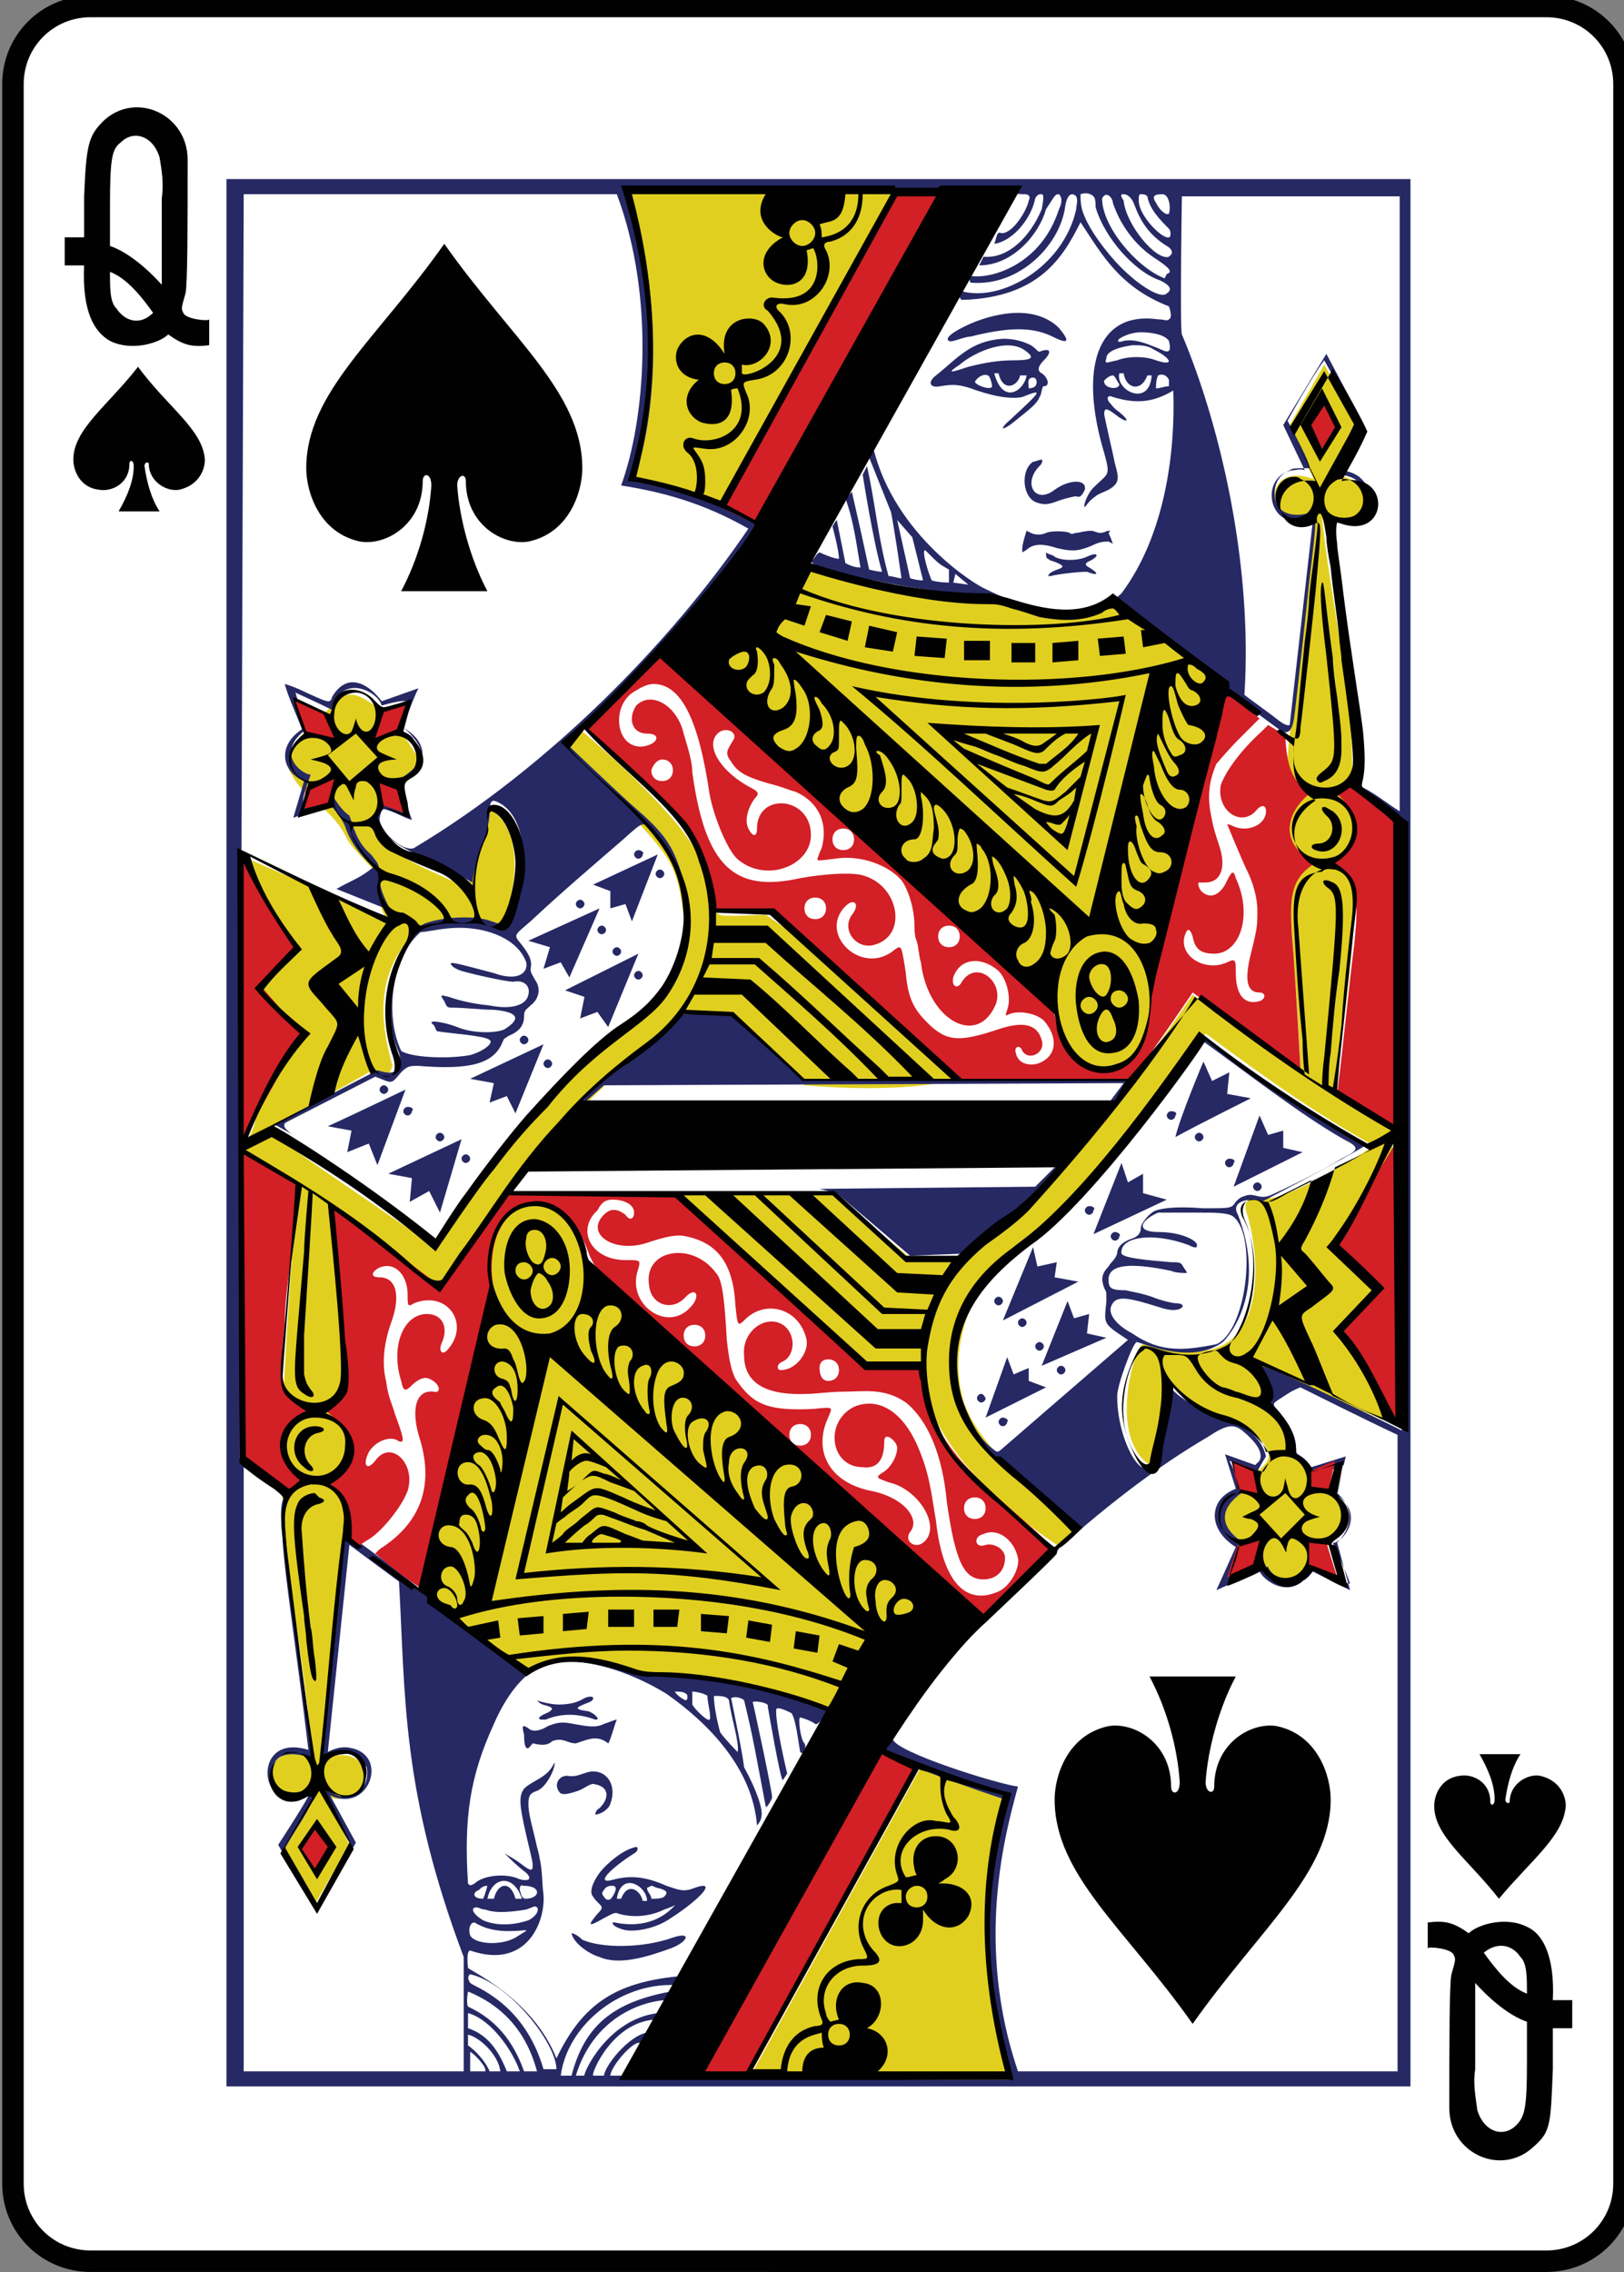 <?xml version="1.0" encoding="utf-8"?>
<!-- Generator: Adobe Illustrator 19.1.0, SVG Export Plug-In . SVG Version: 6.00 Build 0)  -->
<svg version="1.1" xmlns="http://www.w3.org/2000/svg" xmlns:xlink="http://www.w3.org/1999/xlink" x="0px" y="0px"
	 viewBox="0 0 75.3 105.3" style="enable-background:new 0 0 75.3 105.3;" xml:space="preserve">
<rect x="0" y="0" width="75.3" height="105.3" fill="#808080" stroke="none"/>
<style type="text/css">
	.st0{display:none;}
	.st1{fill:#FFFFFF;}
	.st2{fill:none;stroke:#010101;stroke-width:0.997;}
	.st3{fill:#010101;}
	.st4{fill:none;stroke:#010101;stroke-width:1.001;}
	.st5{fill:#E1CF20;}
	.st6{fill:#262964;}
	.st7{fill:#D31F26;}
	.st8{fill:#14130F;}
	.st9{fill:none;stroke:#010101;stroke-width:0.993;}
	.st10{fill:#F6EB16;}
	.st11{fill:none;stroke:#010101;stroke-width:1.83;}
	.st12{clip-path:url(#SVGID_2_);}
	.st13{clip-path:url(#SVGID_4_);}
</style>
<g id="Layer_1" class="st0">
</g>
<g id="Layer_2">
	<g>
		<path class="st1" d="M4.2,0.3h67.5c2,0,3.6,1.6,3.6,3.6v97.3c0,2-1.6,3.6-3.6,3.6H4.2c-2,0-3.6-1.6-3.6-3.6V3.9
			C0.6,1.9,2.2,0.3,4.2,0.3z"/>
		<path class="st2" d="M4.2,0.3h67.5c2,0,3.6,1.6,3.6,3.6v97.3c0,2-1.6,3.6-3.6,3.6H4.2c-2,0-3.6-1.6-3.6-3.6V3.9
			C0.6,1.9,2.2,0.3,4.2,0.3z"/>
		<path class="st3" d="M6.4,17c-1.4,1.8-3,2.9-3,4.3c0,0.5,0.3,1.3,1.2,1.4c0.6,0.1,1.4-0.3,1.4-1.2c0-0.2,0.2-0.2,0.2,0.1
			c0,0.7-0.3,1.4-0.7,2.1c0.6,0,1.3,0,1.9,0c-0.4-0.6-0.6-1.4-0.7-2.1c0-0.2,0.2-0.2,0.2-0.1c0,0.8,0.8,1.3,1.4,1.2
			c0.9-0.2,1.2-0.9,1.2-1.4C9.4,19.9,7.8,18.9,6.4,17z"/>
		<path class="st3" d="M69.5,88c-1.4-1.8-3-2.9-3-4.3c0-0.5,0.3-1.3,1.2-1.4c0.6-0.1,1.4,0.3,1.4,1.2c0,0.2,0.2,0.2,0.2-0.1
			c0-0.7-0.3-1.4-0.7-2.1c0.6,0,1.3,0,1.9,0c-0.4,0.6-0.6,1.4-0.7,2.1c0,0.2,0.2,0.2,0.2,0.1c0-0.8,0.8-1.3,1.4-1.2
			c0.9,0.2,1.2,0.9,1.2,1.4C72.5,85.1,71,86.2,69.5,88L69.5,88z"/>
		<path class="st3" d="M3.9,12.3H3v-1.3h0.9c0,0,0-0.7,0-1.9C4,6.7,4.1,6.3,4.8,5.6c1.5-1.4,3.9-0.3,3.9,1.8c0,2.9,0,5.8-0.1,6.2
			c-0.2,0.7-0.2,0.7-0.1,0.9c0.1,0.3,1.2,0.4,1.2,0.3v1.2c-0.8,0.1-1.2,0-1.9-0.5c-0.4,0.4-1.7,0.8-2.7,0.3
			C4.4,15.4,3.8,14.5,3.9,12.3L3.9,12.3z M7.1,14.5c-0.5-0.7-1.2-1.6-2-1.9c0,0.8,0,1.4,0.3,1.7C5.8,14.9,6.5,15.1,7.1,14.5
			L7.1,14.5z M7.4,7.3C7.1,6.3,6.2,6,5.6,6.6C5.2,6.9,5.1,7.3,5.1,9.5c0,1.3,0,1.9,0,1.9c1.2,0.4,2.4,1.8,2.4,1.8l0-4
			C7.6,8.5,7.5,7.9,7.4,7.3L7.4,7.3z"/>
		<path class="st3" d="M72,92.7h0.9V94H72c0,0,0,0.7,0,1.9c-0.1,2.6-0.1,2.9-0.9,3.6c-1.5,1.4-3.9,0.3-3.9-1.8c0-2.9,0-5.8,0.1-6.2
			c0.2-0.7,0.2-0.7,0.1-0.9c-0.1-0.3-1.2-0.4-1.2-0.3v-1.2c0.8-0.1,1.2,0,1.9,0.5c0.4-0.4,1.7-0.8,2.7-0.3
			C71.5,89.6,72.1,90.6,72,92.7L72,92.7z M68.8,90.5c0.5,0.7,1.2,1.6,2,1.9c0-0.8,0-1.4-0.3-1.7C70.1,90.1,69.4,90,68.8,90.5z
			 M68.5,97.8c0.3,1,1.2,1.3,1.8,0.7c0.4-0.4,0.5-0.8,0.5-2.9c0-1.3,0-1.9,0-1.9c-1.2-0.4-2.4-1.8-2.4-1.8l0,4
			C68.3,96.5,68.4,97.1,68.5,97.8L68.5,97.8z"/>
		<path class="st5" d="M34.8,96.2l7.9-14.3c0,0,1.9,0.7,4.1,1.3c-2.1,5.6,0,12.9,0,12.9L34.8,96.2z M13.2,71.7
			c-0.4-6.1,0.3-11.3,0.5-16.9l-2.6-1.7l6-3.4c0.6,0.3,0.9,0.3,1.1-0.3c-0.6-2.1-0.7-4.1,0.7-5.8c1-1.3,3.4-0.6,4.1-0.6
			c0.5,0,1.8-4.3-0.3-5.5c-0.5-0.3-0.7,2.5-1,3.7c-1.4-0.8-4-1.5-4.3-3c-0.2-0.8,2.4-2.3,1.9-3.2c-0.7-1.3-2.6-3.3-3.4-2.7
			c-0.8,0.7-2.6,2.1-2.6,3.1c0.6,1.7,2,1.8,2.8,3.5c0.2,0.4,1.6,1.8,1.6,1.8c-0.5,0.8,0.3,2.2,0.4,2l-6.6-2.9c0,0,1.5,11.4-0.1,13.1
			c-0.2,0.2,1.4-0.4,1.4-0.3c0.5,0.6,5.8,4,7.3,5.2c2.7-3.8,3.7-5.4,7.2-8.8c0.8-0.6,2.5-1.8,3.4-3.2c0.8-1.1,1.1-2.4,1-3.4
			c-0.2-1.3-0.3-2.1-1.1-3.1c-1.8-2.3-4.7-4.5-4.6-4.6l1-0.8c0,0,3.5,2.9,5,5.1c1,1.4,0.6,3.1,1.4,3.4c0.2,0.1,1.6,0,2.1,0
			c0.1,0,10.4,7.3,8.5,7.7c-2.6,0.6-6.7,0.2-6.7,0.2c-2.9-2.9-4.4-3.8-6.1-2.9c0,0-4.5,3.9-7,7c-1.5,1.7-3.8,5.4-3.8,5.4
			c-0.2-0.1-5.3-4.1-5.1-3.7c0,0,1.2,11.1,0.7,15.1c-0.4,3.4-0.9,7.1-1.1,10.3c0.7-0.2,1.8-0.4,2,0.7c0.2,1.5-1.8,1.2-1.8,1l1.1,2.3
			c0,0-1.7,2.9-1.6,2.8l-1.5-2.6c0,0,1.2-2.1,1.3-2.5c0.1-0.3-1.8,0.8-1.8-0.8c-0.1-1.6,2-1.2,1.9-1C14.2,78,13.6,74.5,13.2,71.7
			L13.2,71.7z M38.5,79.2c0,0-4.5-1.8-8.6-1.6c-1.5-0.6-3.8-1.2-5.4-0.1c-1.8-1.2-3.3-2.5-4.9-3.9c0.4,0,2.3-10.9,3.2-14.3
			c-0.5-4.6,3.9-4.6,4.3-0.9c4.7,4.9,10.5,10,16.5,15C42.6,75.4,39.2,76.9,38.5,79.2L38.5,79.2z M48.9,46.8
			c-5.4-5.5-16.7-15.4-16.7-15.4l5.3-5.2c2.8,0.8,5.6,1.5,8.9,1.6c0,0,3.5,1.6,5.4,0l4.9,3.9c0,0-2,10.7-3.2,14.4
			c0,1.5-0.5,3.3-2,3.5C50.2,49.9,49.2,48.1,48.9,46.8L48.9,46.8z M59.8,34c0.6-3.5,0.7-6,1.1-10.1c-2.4,0.7-2.4-2.6,0-1.7l-1.1-2.5
			l1.6-2.8l1.5,2.6L61.6,22c2.7,0.1,2,2.6-0.3,2c0.4,3.9,1.4,7.8,1.4,11.7c0.8,6.2-1,14.7-0.7,14.9l2.6,1.8l-0.5,13.4L60,64
			l-1.2,0.8c0.4,0.8,0.9,1.5,1.1,2.4c0,0,2.9,2.4,2.5,3.1c0.2,0.1-2,3.1-2.7,3c-1.2-0.1-2.7-1.8-3.1-2.9c-0.4-1.2,2.6-2.3,2.2-3.1
			c-0.4-1-1.6-1.5-2.5-1.8c-1.4-0.4-2-1.5-2-1.5c0,0-0.5,4.3-1,3.9c-2-1.4-0.6-5.7-0.3-5.6c0,0,0.9,0.2,2,0.3
			c3.7,0.4,3.5-4.2,2.8-6.4c-0.3-0.9,0.8-0.6,1.3-0.7c1.8-0.5,4.6-2.4,4.6-2.4c-2.9-1.6-5.5-3.5-7.8-5.2c0,0-2.1,3.7-4.7,6.2
			c-1.8,1.8-2.1,2.5-5.2,4.9c-0.1,0-2.3,2.8-1.3,6c0.9,2.7,5.4,5.7,5.4,5.9L49,71.6c0,0-6.3-4-6.2-8.3c0-0.2-2.9-0.2-2.9-0.2
			l-8.4-7.8l7.1,0l3.6,3l2.3,0.1c0.1,0.1,0.2-0.6,2.2-2.1c3.8-2.9,8.6-10.2,8.6-10.2l5,3.5C60.1,44.3,59.3,38.6,59.8,34L59.8,34z
			 M41.5,8.9c0,0-5.2,9.8-8.1,14.5l-4.1-1.2C31.1,17.7,29.4,9,29,8.8L41.5,8.9z"/>
		<path class="st6" d="M10.5,8.3v88.4h54.9V8.3H10.5z M48.4,72.4C51,70,53.6,68,56,66.6c0.9-0.6,1.2-0.6,1.6-0.3
			c0.6,0.5,1,1,0.8,1.4l-0.2,0.2l-1.4-0.5l0.5,1.6c-1.3,0.5-1.3,1.9,0,2.7l-0.9,2l2-0.9c0.1,0.4,1.5,1.5,2.4,0l1.8,0.9l-0.6-2.2
			c0.6-0.6,0.9-1.5,0-2.3l0.4-1.7l-1.6,0.5c-0.4-0.6-0.6-0.5-0.7-0.7c0-0.2,0-0.7-0.3-1.1c-0.2-0.4-0.5-0.8-0.7-1
			c-0.1-0.2,0-0.2,0.6-0.6c0.3-0.2,0.6-0.3,0.6-0.3s3.2,1.6,4.5,2.2V96H47.2c-2-5.9-0.6-11,0-13.2c-0.9-0.1-5.7-1.6-5.8-2.2
			C43.2,77.7,45.7,74.9,48.4,72.4L48.4,72.4z M14.3,81.1c-2.3-0.7-2.3,2-1.1,2.2c0.3,0.1,0.6,0.1,1.1-0.1c0.1,0-1.4,2.3-1.4,2.3
			s1.2,2.2,1.8,3.1l1.8-3.2l-1.2-2.2c1.8,0.9,2.8-1.9,0.9-2.2c-0.5-0.1-1,0.2-1,0.2l1-9.6c0.8,0.6,2.3,1.7,2.3,1.7
			c0.3,5.3,0.1,9.7,3,17.4l0,5.3H11.3V68l1.9,1.3c0,0.2-0.3,0.1-0.1,2C13.2,73.1,13.7,76.1,14.3,81.1L14.3,81.1z M50.7,9.1
			c0.1,0.1,0.1,0.3,0.1,0.5c0.4,1.4,1.8,3,3,3.4c0.4,0.2,0.6,0.4,0.3,0.6c-0.3,0.3-1.5-0.5-2.4-1.5c-0.8-0.9-1.3-1.7-1.5-2.3
			c-0.1-0.3-0.1-0.6-0.1-0.8C50.4,8.9,50.6,9,50.7,9.1z M52.1,9c0.2,0,0.4,0.2,0.5,0.5c0.3,0.8,0.7,1.4,1.5,1.9
			c0.2,0.1,0.3,0.3,0.2,0.4l-0.1,0.1c-0.6,0.2-2-1.5-2.1-2.6C51.9,9,52,9,52.1,9L52.1,9z M53.9,9c0.3,0,0.4,0.6,0.3,0.9
			c-0.1,0.1-0.4-0.1-0.6-0.5C53.4,9.1,53.5,9,53.9,9z M52.9,9c0.1,0,0.2,0,0.3,0.1c0.1,0.6,0.6,1.1,1,1.5c0.1,0.1,0.1,0.4,0,0.4
			c-0.3,0.1-1.4-1-1.4-1.7C52.8,9.1,52.8,9,52.9,9L52.9,9z M51.6,9.4c0.4,1.2,1.2,2.1,2,2.6c0.6,0.4,0.8,0.6,0.5,0.7L54,12.9
			c-1.3-0.5-2.9-2.4-2.9-3.7C51.3,8.8,51.6,9.2,51.6,9.4z M47.2,14.5c-0.7,0-1.5,0.2-2.2,0.5c-0.9,0.4-1.2,0.7-1,0.8
			c0.1,0.1,0.7-0.2,1-0.2c1.6-0.4,2.8-0.5,3.8,0c0.8,0.4,0.8,0.2,0.3-0.4C48.6,14.7,47.9,14.5,47.2,14.5L47.2,14.5z M52.9,15.4
			c0.5,0,1.1,0.1,1.3,0.4c0.2,0.8-0.3,0.4-0.6,0.3c-0.5-0.2-1-0.4-1.5-0.3c-0.3,0.1-0.3,0-0.2-0.1C52.2,15.5,52.6,15.4,52.9,15.4
			L52.9,15.4z M46.5,15.7c-1.5,0.1-2.1,0.9-3.1,1.7c-0.4,0.3-0.3,0.6,0.2,0.5c0.6-0.1,0.9-0.1,1.7,0.2c0.9,0.3,1.6,0.4,2.1,0.3
			c1-0.4,0.9-0.3-0.5,1c-0.7,0.6-0.4,0.6,0.3,0c0.5-0.4,0.9-0.7,1-1c0.1-0.1,0.1-0.5,0.2-0.5c0.3,0,0.2-0.4-0.1-0.6
			c-0.2-0.1-0.2-0.3,0.1-0.6c0.4-0.4,0.3-0.6-0.2-0.4c-0.1,0-0.1-0.1-0.4-0.3C47.4,15.8,47,15.7,46.5,15.7L46.5,15.7z M47.6,16.3
			c0.4,0.3,0.2,0.4-0.6,0.4c-0.7,0-1.3,0.1-2.1,0.3c-0.9,0.3-1,0.3-0.4-0.1C45.2,16.3,46.8,15.6,47.6,16.3z M52.5,16
			c0.4,0,0.7,0,1,0.2c0.8,0.4,1,0.8,0.1,0.5c-0.5-0.2-1.3-0.2-1.8,0c-0.5,0.1-0.6,0.2-0.5-0.1C51.3,16.3,51.8,16.1,52.5,16z
			 M46.3,17.3c0.2,0.9,0.9,0.6,1,0.1l0.3,0c-0.1,0.7-1.1,1.4-1.5-0.1C46.1,17.3,46.5,17.3,46.3,17.3L46.3,17.3z M51.9,17.3l0.2,0
			c0.1,0.7,0.8,0.9,1.1,0.1l0.2,0C53.3,18.9,51.7,18.1,51.9,17.3L51.9,17.3z M45.8,17.4c0.1,0,0.2,0.4,0.2,0.5c0,0.2-0.7,0-0.8-0.2
			C45.3,17.5,45.6,17.3,45.8,17.4z M54.2,17.6v0.3C54,17.9,53.8,18,53.6,18c0-0.2,0-0.4,0.1-0.6C53.9,17.3,54.1,17.4,54.2,17.6
			L54.2,17.6z M48,17.9C47.9,18,47.7,18,47.7,18c0-0.2-0.1-0.5,0.2-0.5C48.1,17.5,48.1,17.8,48,17.9z M51.6,17.4
			c0.1,0,0.2,0.3,0.3,0.4c0,0.3-0.7,0.2-0.7-0.1C51.1,17.7,51.4,17.4,51.6,17.4L51.6,17.4z M45.7,27.3c-0.5-0.2-4.2-2.5-5.2-6.5
			l-0.2,0.4c0.4,1,1,2.5,1,2.5c0-0.1,0.2,1,0.5,3.1c-0.2,0-0.4-0.1-0.6-0.1c-0.5-1.8-0.6-3.3-1-5.1L40,22c0,0,0.5,3.2,0.9,4.5
			c-0.2,0-0.6-0.1-0.6-0.1c-0.3-1.4-0.5-2.3-0.8-3.6l-0.3,0.3c0.4,1.1,0.5,2.1,0.7,3.2c-0.3,0-0.5-0.1-0.7-0.2l-0.4-2
			c-0.1,0.1-0.2,0.3-0.2,0.3c0,0,0.3,1.1,0.3,1.5c-0.2,0-0.7-0.2-0.9-0.3c-0.2,0.1-0.2,0.3-0.4,0.4c0.1,0.6,8.7,2,8.2,1.5
			c0,0.1,3.8,1.7,5.9,0.3c0,0,3.7,2.7,5.1,3.8c0,0.1,0.5,0.7,1,1.1l1.5,1.1c0.4,0.3,0.6,0.1,0.7-0.5c0.1-0.7,0.6-5.3,0.7-6.3
			c0.4-3.3,0.4-3.3-0.1-3.2c-0.8,0.2-1.5-0.1-1.5-0.9c0-0.5,0.2-0.9,0.7-1.1c0.1-0.1,0.3-0.1,0.6-0.1c0.1,0,0.3,0,0.3,0
			c0.2,0-1-2.2-1-2.2s1.1-2,1.7-2.8l1.5,2.7L61.7,22c2.4-0.2,2.1,2.8-0.2,1.8l0,0.8c0-0.3,0-0.5,0.1-0.5c2.2,0.9,2.7-2.4,0.3-2.3
			c0.4-0.7,0.8-1.4,1.3-2.2l-1.7-3.2l-2,3.3l1,2.1c-0.2-0.1-0.4,0-0.6,0c-1.5,0.3-1.1,2.7,0.5,2.3c0.2,0,0.5-0.2,0.5-0.2l-1.1,9.7
			c0,0-0.1,0.1-0.5-0.2c-0.5-0.4-1.5-1.1-1.6-1.2c0.4-6.2-1.2-12.7-2.9-16.7c-0.1-0.3,0-6.4,0-6.4h10.1v28.5
			c-0.5-0.3-1.1-0.8-1.7-1.1c-0.2-0.1-0.3-0.3-0.2-0.5c-0.2,0.4-0.1,0.5-0.1,0.5l2.2,1.8l-0.1,28c0,0-3.6-1.8-5.7-2.7
			c-1-0.4-1-0.3-1-0.3c0,0,0.7,1.6,0.5,1.9c0.5,0.5,1.3,1.4,1.3,2.3c0.4,0.4,0.5,0.4,0.9,0.9l1.3-0.5l-0.3,1.4
			c1.4,1,0.1,2.3-0.2,2.2c0,0,0.6,1.3,0.8,1.9c-0.2,0-1.3-0.6-1.6-0.8c-0.8,1.6-2.2,0.3-2.2,0l-1.5,0.7l0.5-1.7
			c-1-0.6-1.6-1.5-0.1-2.5L57,67.7l1.3,0.5c0,0,0.2-0.4,0.4-0.7c-0.5-2.1-3.7-1.7-4.7-3.6c0,0-0.3,2.4-0.5,3.2
			c-0.1,2.3-1.7,0-1.7-2.4c0-0.5,0.7-2.4,0.9-2.5c0.2,0,2.5,1.1,4,0c0.7-0.7,1.9-2.8,0.7-5.9c-0.4-0.7,0.7-0.8,1.1-0.6
			c0,0,3.3-1.7,4.8-2.6c-2.5-1.4-7.7-5.1-7.7-5.2c-0.7,1.1-1.5,2-2.6,3.6c-1.8,2.1-3.2,4.2-5.5,5.9c-3.2,2.4-4,4.8-3.1,7.6
			c0.4,1.2,1.1,2.4,2.3,2.9c0.6,0.6,3.1,3,3.1,3c-4.1,3.8-6.9,6.9-8.9,10.3c1.7,0.9,5.7,2.2,5.7,2.2c-1.5,5-0.8,9,0.2,13
			c0,0-11.7,0-17.8-0.2l-0.7,0c0-0.4,1.1-1.7,1.4-1.5c0.2-0.2,0.5-0.3,0.5-0.5c-0.8-0.1-2.1,1.4-2.2,2h-0.5
			c-0.1-0.1,0.9-2.5,2.9-2.6c0,0.1,0.3-0.2,0.1-0.3c-2.4,0.3-3.5,2.9-3.4,2.9h-0.4c0.8-2.6,2.9-3.4,4.1-3.5c0,0,0.4-0.1,0.3-0.4
			c-2.7,0.5-4,1.6-4.6,3.9H26c0.3-2.3,2.7-4.3,5.3-4.2c0.1-0.1,0.2-0.1,0.1-0.4c-2.9,0.3-4.4,1.3-5.6,3.8c-1.1-2.8-4.1-4.1-4.1-4.2
			c0,0-0.1-0.8,0.1-0.8c2.6,0.9,3.5-1.3,3.4-2.6c-0.1-0.7,0-1.1-0.3-2.2c-0.2-0.9-0.4-1.5-0.4-2c0-0.4,0.1-0.5,0.4-0.6
			c0.5-0.2,0.9-1.2,0.8-1.3c-0.3,0.7-1,0.8-1.4,1.2c-0.3,0.4-0.2,0.9,0.3,3c0.3,1.2-0.1,0.7-0.7,0.3l-0.5-0.3c0.3,0.3,0.6,0.6,1,0.9
			c0.3,0.3,0.1,0.4-0.3,0.3c-0.6-0.3-1.7-0.2-2.1,0.2c-0.2,0.1-0.2,0.1-0.3,0c-0.2-3.1,0.1-5,1.2-7.4c0.7-1.6,1.7-2.8,3-2.9
			c1.3-0.1,3.2,0.4,5,1.5c2,1.4,4,3.5,4.2,6.1c0,0,0.2-0.2,0.2-0.4c0.1-0.3-0.2-1.2-0.8-2.3c-0.1-0.8-0.4-2.2-0.6-3.2
			c0.2-0.1,0.5,0,0.6,0.1c0.4,1.6,0.6,2.8,1,4.9c0,0.2,0.3-0.3,0.3-0.4c0-0.3-0.9-4.5-0.9-4.4c0-0.1,0.8,0,0.7,0.2
			c0,0,0.6,3.5,0.7,3.4l0.2-0.3c0,0-0.6-2.5-0.5-3c0.1-0.1,0.5,0.1,0.7,0.2c0.2,0.3,0.3,1.2,0.4,1.8c0.2,0.2,0.3-0.3,0.2-0.4
			c-0.2-0.2-0.3-1.2-0.2-1.2c0.1,0,0.6,0.2,0.7,0.3c0.1,0.1,0.6-0.5,0.5-0.7c-2.5-1-5.7-1.5-8.1-1.6c-0.6,0-0.8-0.1-1.6-0.4
			c-2.2-0.8-4,0-4.2,0.2c-2.7-1.9-5.6-4.4-8-6.1c-0.1-0.1-0.4-0.1-0.4-0.1c-0.4,2.9-0.6,6.2-1,8.9c-0.1,1.1-0.1,1.1-0.1,1.2l0.2,0
			c0.8-0.3,1.5-0.1,1.9,0.6c0.2,1-0.7,1.7-1.6,1.2c-0.3-0.2-0.4-0.1-0.2,0.2c0.3,0.6,1.1,2.2,1.1,2.2c0,0-1.1,2.2-1.6,2.8
			c-0.5-0.8-1.2-1.7-1.5-2.6c0.4-0.8,1.2-1.8,1.4-2.6c0,0-0.2,0-0.4,0.1c-1.4,0.6-1.6-0.6-1.6-1c0-0.9,0.8-1.1,1.9-0.7
			c-1.2-8-1.5-12.6-1.2-12.1c0,0-1.5-1-2.2-1.8L11.3,9h17.3c1.8,4.8,1.3,10.5,0.2,13.5c1.9,0.3,3.8,0.8,5.9,2
			c-3.6,5.3-9.3,11.1-15.5,14.8c-0.4,0.2-1.5-0.6-1.6-1.3c0-0.2,0.1-0.5,0.2-0.5c0.5,0.1,0.9,0.4,1.3,0.5c0,0-0.6-1.6-0.3-1.8
			c0.2-0.1,0.4-0.2,0.5-0.4c0.4-0.6,0.4-1.2-0.1-1.7c-0.2-0.2-0.4-0.3-0.5-0.4c0,0,0.4-1.2,0.7-1.8l-1.7,0.6
			c-0.6-0.8-1.6-1.4-2.3-0.2c-0.1,0.3-0.1,0.3-1.2-0.2c-0.6-0.3-1-0.4-1-0.4c0.2,0.7,0.5,1.3,0.8,2.1c-1.2,0.8-0.9,2,0.1,2.4
			l-0.5,1.7c0,0,1.1-0.4,1.7-0.6c0,0,0.5,0.5,0.7,1c0.3,0.9,0.9,1.5,1.3,1.9c-0.6,0.5-1,0.6-1.7,1l2.5,1c-0.2-0.5-0.5-0.9-0.5-1.6
			c0-0.6-0.1-0.6-0.4-1c-0.7-0.6-0.8-1.3-1-1.8c-0.3-0.2-0.5-0.5-0.7-0.8c-0.2-0.3-1.2,0.5-1.4,0.3c-0.2-0.2,0.3-1.3,0.3-1.4
			c-0.4,0-1.7-1-0.2-2.1l-0.5-1.7c0,0,1.1,0.5,1.7,0.8c0.4-1.7,2.1-0.9,2.3-0.2c0,0,1.3-0.4,1.3-0.1c0,0.3-0.3,1.1-0.3,1.1
			c1.2,1.1,1,1.6,0,2.3c0,0.6,0.2,1.5,0.2,1.5s-0.7-0.3-1.1-0.4c-0.2,0.2-0.4,0.5-0.4,0.7c0.3,1.4,2,1.7,4.5,3.1
			c0.1-0.9,0.7-2.1,0.8-3.1c0-0.8,0.1-0.8,0.6-0.5c1.4,1,1,3.9,0.5,5c-0.3,0.7-0.4,0.6-1,0.4c-0.8-0.3-2.3-0.2-3.1,0.1
			c-1.1,0.5-1.6,2.9-1.6,3.7c0,0.7,0,1.4,0.4,2.3c0.2,0.6-0.1,1-0.6,0.9c-0.1,0-0.4-0.1-0.4-0.1l-4.8,2.5l0.9,0.5
			c0,0-0.7-0.4-0.3-0.6l4.1-2.1c0.8,0.3,0.7,0.4,1.2-0.2c0.3-0.3,0.4-0.3,0.8-0.3c2.4,0.2,3.5-0.1,3.9-1.1c0.1-0.2,0-0.1,0.3-0.3
			c0.5-0.2,0.7-0.5,0.7-0.9c0-0.3,0.1-0.3,0.3-0.5c0.4-0.3,0.5-0.8,0.2-1.2c-0.1-0.2-0.2-0.3-0.2-0.5c0.1-0.4-0.1-0.7-0.4-1.1
			c-0.4-0.5-0.4-0.4,0.4-1.1c1.5-1.4,2.8-2.5,4.3-3.8c1-0.9,0.9-0.8,1.3-0.4c1.4,1.5,2,3.8,1.3,5.8c0,0.1,0,0.1,0,0
			c0.4-0.5,0.4-2.8,0.1-3.8c-0.4-1.3-0.8-1.9-2.2-3.1c-0.9-0.8-3.2-3-3.2-3c3.4-3,7.1-6.7,9.2-10.1c-1.1-1.1-6-2.2-6-2.2
			c0.6-1.3,1.8-7-0.3-13.3c6.1,0.3,12.2-0.2,18.3,0.2l0.1,0c0.2,0,0.3,0.1,0.2,0.3c-0.1,0.5-0.8,1.6-1.3,1.5
			c-0.2-0.1-0.2,0.3-0.3,0.5c0.8-0.1,1.7-1.1,1.9-2.1C48.1,9,48.2,9,48.3,9c0.1,0,0.1,0.2,0,0.7c-0.5,1.2-1.5,2.3-2.7,2.2l-0.2,0.4
			c1.6,0,2.8-1.5,3.1-2.6C48.9,9.1,48.9,9,49.1,9c0.2,0.2,0.1,0.5,0,0.7c-0.8,2.5-3,3.2-4,3.1c-0.1,0-0.2,0.1-0.1,0.3
			c2.3,0.2,4.2-1.8,4.4-3.6c0.1-0.5,0.3-0.6,0.5-0.4c0.1,0.2,0,0.4,0,0.6c-0.6,2.7-3.5,4.3-5.3,3.8c-0.1-0.1-0.2,0.3,0,0.4
			c3.6-0.1,4.7-2,5.5-3.6c1,1.5,1.8,3,4.1,3.9c0,0,0.2,0.5,0,0.6c-0.1,0.1-0.2,0-0.5,0C50.9,14.4,50,17,51.2,21
			c0.3,1.1,0.2,0.9-0.5,1.6c-0.3,0.3-0.5,0.9-0.4,0.9c0.1-0.1,0.2-0.3,0.5-0.5c0.1-0.1,0.4-0.2,0.6-0.3c0.5-0.3,0.5-0.5,0.3-1.2
			c-0.1-0.5-0.5-2.2-0.5-2.3c0-0.3,0.1-0.3,0.5,0c0.5,0.4,0.8,0.4,0.2-0.1c-0.3-0.2-0.4-0.4-0.5-0.5c-0.1-0.2,0-0.3,0.2-0.2
			c1,0.3,1.8,0.3,2.8-0.3c0.1,2.6-0.3,6.6-2.4,9.4C50.1,29.3,46.9,27.9,45.7,27.3L45.7,27.3z M48.3,21.3c-0.1,0-0.3,0.1-0.4,0.1
			c-0.6,0.4-0.5,1.7,0.2,1.9c0.3,0.1,0.5,0.1,1-0.1c0.3-0.1,0.7-0.2,0.8-0.2c0.2,0.1,0.3-0.1,0.4-0.3c0.1-0.5-0.7-0.5-1.4,0
			c-0.9,0.7-1.5-0.3-0.7-1.1C48.4,21.4,48.3,21.3,48.3,21.3L48.3,21.3z M41.6,24.1l0.7,0.8l0.5,2c-0.3,0-0.6-0.1-0.6-0.1
			C42,25.9,41.8,25,41.6,24.1z M51.4,24.6L51.4,24.6c-0.1,0-0.2,0.1-0.4,0.1c-0.1,0-0.3-0.1-0.4-0.1c-0.3,0-0.6,0.1-0.7,0.1
			c-0.1,0-0.2,0.1-0.3,0c-0.2-0.1-0.9-0.1-1.1,0c-0.2,0.1-0.5,0.1-0.7,0l-0.2-0.1c0,0-0.2,0.6-0.2,0.8l0,0.2c0,0,0.2-0.1,0.3-0.2
			c0.3-0.2,0.7-0.2,1.3,0c0.8,0.2,1.1,0.1,1.6-0.1c0.4-0.2,0.6-0.2,0.8-0.2l0.2,0.1c0,0-0.1-0.3-0.2-0.5
			C51.5,24.6,51.5,24.6,51.4,24.6L51.4,24.6z M42.9,25.5c0.7,0.7,0.6,0.6,1.1,0.9l0,0.6c0,0-0.5,0-0.8-0.1
			C43.1,26.7,42.7,25.5,42.9,25.5L42.9,25.5z M48.6,25.9c0,0,0.1,0.1,0.2,0.1c1.1,0.4-0.1,0.3-0.2,0.7l0.1,0
			c0.4-0.1,1.3-0.2,1.7-0.2c0.5,0.2,0.6,0.1,0.1-0.2c-0.4-0.2,0.1-0.3,0.2-0.4c0.3-0.2,0.1-0.3-0.3-0.1c-0.4,0.2-1.2,0.2-1.5,0
			c-0.1-0.1-0.3-0.1-0.4-0.2C48.5,25.7,48.5,25.9,48.6,25.9z M44.3,26.6l0.6,0.5l-0.7-0.1L44.3,26.6z M29.6,39.4
			c-0.1,0-0.2,0.1-0.2,0.2c0,0.1,0.1,0.2,0.2,0.2c0.1,0,0.2-0.1,0.2-0.2C29.9,39.5,29.7,39.4,29.6,39.4z M30.5,39.6l-3,1.4l0.8,0.3
			l0,0.8l0.7-0.2l0.3,0.8L30.5,39.6z M30.6,40.3c-0.1,0-0.2,0.1-0.2,0.2s0.1,0.2,0.2,0.2s0.2-0.1,0.2-0.2
			C30.8,40.4,30.7,40.3,30.6,40.3z M26.9,41.7c-0.1,0-0.2,0.1-0.2,0.2c0,0.1,0.1,0.2,0.2,0.2s0.2-0.1,0.2-0.2
			C27.1,41.8,27,41.7,26.9,41.7z M27.8,42.1l-3.3,1.5l1,0.3l-0.3,1l0.8-0.3l0.4,0.7L27.8,42.1z M27.9,42.9c-0.1,0-0.2,0.1-0.2,0.2
			c0,0.1,0.1,0.2,0.2,0.2c0.1,0,0.2-0.1,0.2-0.2C28.1,43,28,42.9,27.9,42.9z M21.3,43c1.3,0,2.7,0.5,3.1,1.6
			c0.1,0.5-0.4,0.9-1.5,0.5c-1.9-0.5-2.2-0.6-1.9-0.3c0,0,0.1,0.1,0.4,0.2c0.7,0.2,2.1,0.5,2.4,0.5c0.5-0.1,0.8,0.2,0.7,0.6
			c-0.1,0.5-0.8,0.7-1.8,0.5c-1-0.1-1.6-0.3-1.9-0.4c-0.4-0.1-0.4-0.1-0.2,0.2c0.1,0.2,0.1,0.3,0.3,0.3c0.7,0,1.4,0.1,2,0.1
			c1.1,0.1,1.3,0.4,0.5,0.9c-0.4,0.2-1.5,0.2-2.2-0.1c-0.5-0.2-1.5-0.4-1.1-0.1c0.1,0.1,0.1,0.3,0.2,0.3c0.6,0.1,2.2,0.2,2.4,0.4
			c0.2,0.1-0.2,0.5-0.9,0.7c-1.1,0.2-2.8,0.1-3.2-0.2c-0.8-1.7-0.4-4.4,0.9-5.5C19.8,43.2,20.5,43,21.3,43L21.3,43z M28.6,43.9
			c-0.1,0-0.2,0.1-0.2,0.2c0,0.1,0.1,0.2,0.2,0.2s0.2-0.1,0.2-0.2C28.8,44,28.7,43.9,28.6,43.9z M29.6,44.2l-3.4,1.7l0.9,0.3l-0.2,1
			l0.8-0.3l0.5,0.7L29.6,44.2z M29.6,45c-0.1,0-0.2,0.1-0.2,0.2c0,0.1,0.1,0.2,0.2,0.2c0.1,0,0.2-0.1,0.2-0.2
			C29.8,45.1,29.7,45,29.6,45z M31.6,47c-1.5,1.5-3.2,2.7-4.8,4.1l0.3,0l0.9-0.8l24.1-0.1l-0.6,0.8l0.2,0.1l0.7-1.1
			c-5.3,0-9.4,0-15.2,0c-1.1-1.1-2.2-2-3.3-3L31.6,47z M24.3,48c-0.1,0-0.2,0.1-0.2,0.2c0,0.1,0.1,0.2,0.2,0.2s0.2-0.1,0.2-0.2
			C24.5,48.1,24.4,48,24.3,48z M55.7,48.2c2.1,1.5,4.5,3.4,6.6,4.6c0.8,0.4,0.7,0.5-0.1,0.9c-0.8,0.5-2.2,1.2-3.3,1.7
			c-0.5,0.2-0.7-0.1-1.1,0c-0.3,0.1-0.3,0.1-0.5,0.3c-0.2,0.3-0.2,0.3-1.5,0.3c-1.3-0.1-1.9,0-2.2,0.1c-0.3,0.1-0.7,0.6-0.7,0.8
			c0,0.2-0.1,0.4-0.4,0.5c-0.3,0.1-0.7,0.3-0.7,0.7c-0.1,0.3-0.3,0.4-0.4,0.6c-0.4,0.4-0.3,0.7-0.2,1c0.1,0.2,0.1,0.1,0.1,0.6
			c-0.1,1.1-0.2,1,1,1.8l-5.9,5.1c-0.1,0.1-0.2,0.1-0.3,0c-0.7-0.5-1.2-1.4-1.5-2.3c-1-2.7,0.2-5,1.8-6.4c0.6-0.5,1.3-1,1.5-1.2
			C51,54.8,53.6,51.1,55.7,48.2z M25.2,48.4l-3.4,1.6l1.1,0.2l-0.2,0.9l0.8-0.3l0.4,0.8L25.2,48.4z M25.4,49.1
			c-0.1,0-0.2,0.1-0.2,0.2c0,0.1,0.1,0.2,0.2,0.2s0.2-0.1,0.2-0.2C25.6,49.2,25.5,49.1,25.4,49.1z M56.2,50.1l-0.4-0.9
			c0,0-1.1,2.6-1.3,3.5c0.9-0.5,3.5-1.8,3.5-1.8l-1.1-0.2l0.1-1L56.2,50.1z M17.8,50.3c-0.1,0-0.2,0.1-0.2,0.2s0.1,0.2,0.2,0.2
			s0.2-0.1,0.2-0.2C18,50.4,17.9,50.3,17.8,50.3z M18.8,50.5c0,0-2.5,1.2-3.6,1.7l1.1,0.2l-0.2,1l1-0.4l0.4,1L18.8,50.5z M18.9,51.3
			c-0.1,0-0.2,0.1-0.2,0.2c0,0.1,0.1,0.2,0.2,0.2c0.1,0,0.2-0.1,0.2-0.2C19.2,51.4,19.1,51.3,18.9,51.3z M54.3,51.5
			c-0.1,0-0.2,0.1-0.2,0.2c0,0.1,0.1,0.2,0.2,0.2s0.2-0.1,0.2-0.2C54.6,51.6,54.5,51.5,54.3,51.5z M58.4,51.7L57.2,55l3.2-1.6
			l-0.9-0.2l0-0.8l-0.7,0.2L58.4,51.7z M20.4,52.5c-0.1,0-0.2,0.1-0.2,0.2c0,0.1,0.1,0.2,0.2,0.2c0.1,0,0.2-0.1,0.2-0.2
			C20.6,52.6,20.5,52.5,20.4,52.5z M55.6,52.5c-0.1,0-0.2,0.1-0.2,0.2c0,0.1,0.1,0.2,0.2,0.2c0.1,0,0.2-0.1,0.2-0.2
			C55.8,52.6,55.7,52.5,55.6,52.5z M21.4,52.8L18,54.4l1.1,0.2l-0.1,1.1l0.9-0.5l0.5,1L21.4,52.8z M21.6,53.5
			c-0.1,0-0.2,0.1-0.2,0.2s0.1,0.2,0.2,0.2c0.1,0,0.2-0.1,0.2-0.2S21.7,53.5,21.6,53.5z M57,53.7c-0.1,0-0.2,0.1-0.2,0.2
			c0,0.1,0.1,0.2,0.2,0.2c0.1,0,0.2-0.1,0.2-0.2C57.3,53.8,57.2,53.7,57,53.7z M52.3,54.8L52,53.9l-1.3,3.3l3.4-1.6l-1.1-0.3l0-0.9
			L52.3,54.8z M48.9,54.1L48.9,54.1L48,55l-10,0.1l0.8,0.2c1.3,1.1,3.4,2.9,3.4,2.9l2.5-0.1c1.4-1.4,3.4-2.4,4.4-4.1L48.9,54.1
			L48.9,54.1z M58.3,54.8c-0.1,0-0.2,0.1-0.2,0.2s0.1,0.2,0.2,0.2s0.2-0.1,0.2-0.2S58.4,54.8,58.3,54.8z M50.5,55.9
			c-0.1,0-0.2,0.1-0.2,0.2c0,0.1,0.1,0.2,0.2,0.2s0.2-0.1,0.2-0.2C50.8,56,50.7,55.9,50.5,55.9z M55.6,56.2c0.7,0,1.4,0,1.6,0.2
			c1.1,0.9,0.6,5.3-0.8,5.9c-1.5,0.3-2.6,0.4-3.9-0.5c-0.4-0.2-1.1-0.7-1-1.2c0.2-0.6,0.7-0.5,2.3,0c0.6,0.2,0.9,0.1,1,0
			c0.1-0.1,0-0.2-0.3-0.2c-0.1,0-0.6-0.1-1.1-0.3c-0.6-0.2-0.8-0.2-1.2-0.3c-0.7,0-0.8-0.1-0.8-0.5c0-0.7,1-0.8,2.9-0.4
			c0.2,0.1,0.6,0.1,0.7,0.1c0.1,0-0.1-0.2-0.2-0.4c-0.1-0.1-0.2-0.1-0.5-0.1c-1.2-0.1-2.2-0.2-2.3-0.4c-0.1-0.8,1.5-1,3.1-0.4
			c0.4,0.2,0.4,0.1,0.4,0c0-0.2-0.7-0.6-1.8-0.6c-1,0-0.9-0.5,0-0.9C54.2,56.2,54.9,56.2,55.6,56.2L55.6,56.2z M51.7,57.1
			c-0.1,0-0.2,0.1-0.2,0.2c0,0.1,0.1,0.2,0.2,0.2c0.1,0,0.2-0.1,0.2-0.2C52,57.2,51.8,57.1,51.7,57.1z M48.1,58.7l-0.2-0.9l-1.4,3.4
			l3.5-1.8l-1.1-0.2l0.1-0.7L48.1,58.7z M46.3,60.1c-0.1,0-0.2,0.1-0.2,0.2c0,0.1,0.1,0.2,0.2,0.2s0.2-0.1,0.2-0.2
			C46.5,60.2,46.4,60.1,46.3,60.1z M49.8,61.1l-0.3-0.8l-1.2,3l3-1.3l-0.9-0.2l0.1-0.9L49.8,61.1z M47.4,61.1
			c-0.1,0-0.2,0.1-0.2,0.2c0,0.1,0.1,0.2,0.2,0.2s0.2-0.1,0.2-0.2C47.6,61.2,47.5,61.1,47.4,61.1z M48.2,62.2
			c-0.1,0-0.2,0.1-0.2,0.2c0,0.1,0.1,0.2,0.2,0.2c0.1,0,0.2-0.1,0.2-0.2C48.4,62.3,48.3,62.2,48.2,62.2z M46.7,62.9l-1,2.8l2.8-1.4
			l-0.8-0.3l0-0.6L47,63.7L46.7,62.9z M49.2,63.3c-0.1,0-0.2,0.1-0.2,0.2s0.1,0.2,0.2,0.2c0.1,0,0.2-0.1,0.2-0.2
			S49.3,63.3,49.2,63.3z M45.5,64.6c-0.1,0-0.2,0.1-0.2,0.2c0,0.1,0.1,0.2,0.2,0.2c0.1,0,0.2-0.1,0.2-0.2
			C45.7,64.8,45.6,64.6,45.5,64.6z M46.5,65.7c-0.1,0-0.2,0.1-0.2,0.2c0,0.1,0.1,0.2,0.2,0.2s0.2-0.1,0.2-0.2
			C46.8,65.8,46.6,65.7,46.5,65.7z M31.8,78.8c-0.1,0-0.5-0.3-0.5-0.4c0.2,0,0.4,0,0.5,0.1C31.9,78.5,31.9,78.8,31.8,78.8z
			 M32.8,78.6c0,0.3,0.2,1,0.1,1.1c-0.1,0.1-0.7-0.5-0.8-0.7c0-0.2,0-0.4,0-0.6C32.3,78.4,32.7,78.5,32.8,78.6L32.8,78.6z
			 M33.8,78.8c0.1,0.8,0.5,2,0.4,2.4c0,0-0.5-0.5-0.8-0.9c-0.1-0.3-0.3-1.2-0.3-1.7C33.4,78.6,33.7,78.6,33.8,78.8z M27.1,78.7
			c-0.3,0.2-0.7,0.3-1.2,0.3c-0.4,0-1.1-0.2-1-0.2c0.2,0.3,0.6,0.2,0.7,0.4c-0.1,0.2-0.4,0.2-0.6,0.4c0,0.1,0,0.1,0.3,0.1
			c0.7-0.3,1.5-0.3,2.3,0c0.2,0,0.1-0.1,0-0.2c-0.1-0.1-0.3-0.2-0.4-0.2c-0.7-0.1-0.4-0.2,0.1-0.4C27.6,78.8,27.6,78.5,27.1,78.7
			L27.1,78.7z M28.6,79.7c-0.1,0-0.3,0.1-0.6,0.2c-0.4,0.2-0.8,0.1-1.4,0c-0.5-0.1-0.7-0.1-1.2,0.1c-0.3,0.2-0.7,0.3-0.9,0.1
			c-0.3-0.2-0.3-0.1-0.2,0.3c0,0.1,0,0.5,0.1,0.6c0.1,0.1,0.2-0.1,0.3-0.2c0.1,0,0.6,0.2,0.9-0.1c0.5-0.2,0.7,0.1,1.1,0.1
			c0.6-0.2,1-0.4,1.5,0C28.3,80.7,28.5,79.9,28.6,79.7L28.6,79.7L28.6,79.7z M27.5,82.1c-0.4,0-0.7,0.3-1.2,0.2
			c-0.4,0-0.6,0.4-0.4,0.7c0.1,0.2,0.3,0.2,0.9,0c0.3-0.1,0.6-0.4,0.8-0.3c0.6,0.1,0.7,0.6,0.2,1.1c-0.2,0.1-0.2,0.3-0.2,0.3
			c0.2,0,0.6-0.2,0.7-0.5C28.6,82.8,28.2,82.1,27.5,82.1L27.5,82.1z M29.5,85.6c-0.6,0.1-1.4,0.8-1.7,1.2c-0.3,0.4-0.5,0.9-0.3,1.1
			c0.1,0.2,0.4,0.4,0.4,0.5c0,0.1-0.1,0.2-0.2,0.3c-0.5,0.6-0.4,0.6,0.3,0.2c0.4-0.2,0.5-0.3,0.7-0.2c0.7,0.2,1.5,0.1,2.1-0.2
			c0.3-0.1,0.5-0.2,0.5-0.2c-1,1.1-2.3,0.9-2.8,0.8l-0.1,0c0,0.1,0.1,0.2,0.4,0.3c0.5,0.2,1.6,0,2.3-0.5c1.4-0.9,2.2-1.8,1.1-1.4
			c-0.5,0.2-0.7,0.1-1.3-0.1c-0.9-0.4-1.6-0.5-2.4-0.3c-1,0.3-0.2-0.5,0.9-1.2C29.6,85.8,29.6,85.6,29.5,85.6L29.5,85.6z M24.2,88
			l-0.3,0c-0.2-0.8-0.8-0.8-1,0l-0.3,0C22.8,87,23.8,86.8,24.2,88L24.2,88z M30,88.1l-0.2,0c-0.1-0.5-0.7-0.9-1-0.1l-0.2,0
			C28.8,86.7,30,87.4,30,88.1L30,88.1z M28.4,87.4c0.2,0,0.2,0.2,0,0.5c-0.1,0.2-0.3,0.2-0.4,0c-0.1-0.1-0.1-0.2,0-0.3
			C28.1,87.4,28.3,87.4,28.4,87.4z M30.2,87.4c0.1,0,0.2,0.1,0.3,0.1c0.4,0.1,0.5,0.2,0.3,0.4C30.7,88,30.4,88,30.2,88
			c0-0.2-0.2-0.3-0.2-0.5L30.2,87.4z M24.3,87.4c0.3,0,0.6,0.1,0.6,0.3c0,0.2-0.3,0.3-0.5,0.3c-0.1,0-0.1,0-0.2-0.1l-0.1-0.3
			C24.1,87.3,24.2,87.4,24.3,87.4L24.3,87.4z M22.6,87.4c0,0-0.1,0.4-0.2,0.6c-0.5,0-0.5-0.3-0.2-0.4C22.3,87.5,22.4,87.4,22.6,87.4
			z M22.1,88.4c0.1,0,0.2,0.1,0.4,0.1c0.5,0.2,1.3,0.1,1.9,0c0.3-0.1,0.4-0.2,0.5-0.1c0.1,0.1,0,0.4-0.4,0.6c-0.6,0.2-1.4,0.3-2.1,0
			C21.9,88.7,21.8,88.4,22.1,88.4L22.1,88.4z M22,89.1c0.5,0.3,1,0.4,1.6,0.4c0.9,0,1.1-0.2,0.3,0.3c-0.7,0.4-1.9,0.3-2.1-0.1
			C21.7,89.4,21.8,89.1,22,89.1z M26.5,89.6L26.5,89.6c0.1,0.5,0.9,1,1.3,1.1c0.9,0.4,2.2,0,3.3-0.4c0.8-0.3,1-0.8,0.1-0.5
			c-1.4,0.5-3.3,0.5-4.2,0.1C26.8,89.7,26.6,89.6,26.5,89.6L26.5,89.6z M21.8,91.5c1.8,0.4,4,3.2,4,4.4h-0.6c-0.9-3.1-3.2-3.8-3.4-4
			C21.6,91.6,21.8,91.5,21.8,91.5L21.8,91.5z M21.7,92.3c2.2,0.9,2.9,2.6,3.2,3.7h-0.6c-0.5-1.4-1.3-2.4-2.6-3
			C21.6,92.8,21.7,92.3,21.7,92.3L21.7,92.3z M21.7,93.3c1.1,0.3,2.1,1.8,2.4,2.7l-0.6,0c-0.4-1-0.9-1.7-1.8-2
			C21.7,93.7,21.7,93.5,21.7,93.3L21.7,93.3z M21.7,94.3c0.5,0.1,1.4,0.9,1.5,1.7h-0.5c-0.2-0.5-0.7-1-1-1.2
			C21.7,94.7,21.7,94.3,21.7,94.3z M21.8,95.1c0.1,0,0.8,0.7,0.7,0.9h-0.7C21.8,95.8,21.8,95.1,21.8,95.1L21.8,95.1z"/>
		<path class="st7" d="M41.5,9c-1.3,2.6-8.1,14.1-8.1,14.5l1.7,0.8l8.4-15.2C43.5,9.1,41.8,9,41.5,9z M61.4,18.6l-0.7,1l0.6,1.2
			l0.7-1.1L61.4,18.6z M30.5,30.2c0,0-2.4,2.4-3.4,3.5c2,2,5.9,4.6,5.9,8.5l2.7,0l8.7,7.8c0,0,7.8,0.1,8,0c0.2,0,2.9-4,2.9-4l5,3.6
			c0,0-0.2-3.9-0.4-6.3c-0.1-1.6-0.1-2.6,1.1-3.3c-1.6-0.8-1.5-2.2-0.3-3.2c-0.4-0.5-1-0.6-1.1-2.6c-0.2-0.3-0.5-0.4-0.8-0.6
			l-0.3,0.3c-1,0.9-1.7,1.9-1.9,2.5c-0.2,1.2,1,2,1.7,1.1c0.2-0.2,0.4-0.2,0.4,0.1c0,0.6-0.8,1-1.5,0.7c-0.2-0.1-0.3-0.1-0.3-0.1
			c0,0,0.7,1.7,0.9,2.1c0.3,0.6,0.5,1.3,0.5,1.9c0,0.7,0,0.8-0.3,2c-0.3,1.2-0.2,1.8,0.4,1.8c0.3,0,0.3,0.3,0,0.4
			c-0.7,0.2-1.1-0.3-1.1-1.3c0-0.6,0-0.7-0.4-0.5c-1.1,0.5-2.4-0.4-1.9-1.4c0.1-0.2,0.2-0.1,0.3,0.2c0.1,0.6,0.4,0.8,1,0.8
			c1.2,0,1.8-1.8,1-3.5c-0.1-0.4-0.2-0.3-0.4,0.1c-0.3,0.7-0.8,0.9-1.2,0.5c-0.1-0.1-0.2-0.4-0.1-0.4c0,0,0.2,0,0.3,0
			c0.7,0,1-0.7,0.6-1.8c-0.3-0.9-0.3-1.1-0.4-1.6c-0.1-0.8,0-1.4,0.3-2.1c0.1-0.1,0.5-0.6,1-1.1c0.5-0.5,1-1,1-1
			c-0.5-0.4-1-0.8-1.6-1.2c0,0-3.7,10.2-3.4,14.1c-0.5,5.2-4.3,3.8-4.6,0.2L30.5,30.2z M30.3,31.7c1.3,0,2.1,1.7,2.6,5.1
			c0.2,1.1,0.9,2.8,1.4,3.1c1.3,1,3.3,0.2,3.3-1.2c0-1.8-2.5-2-2.5-0.3c0,0.4-0.2,0.4-0.4,0c-0.2-0.4,0-1,0.3-1.4
			c0.2-0.2,0.2-0.3-0.2-0.5c-1.5-0.8-2.2-2.1-1.4-2.6c0.4-0.2,0.8,0.1,0.6,0.4c-0.3,0.5-0.4,0.6-0.1,1c0.3,0.5,0.7,0.7,1.7,1
			c0.8,0.2,0.9,0.3,1.3,0.4c1.1,0.5,1.5,1.5,1.2,2.6c-0.1,0.2-0.2,0.5-0.2,0.5c0,0.1,0,0.1,0.8,0c1.2-0.2,2.5,0.3,3.1,1
			c0.3,0.4,0.6,1.3,0.6,2.1c0,0.1,0,0.5,0.1,0.7c0.1,0.3,0.1,0.7,0.2,1c0.3,2.6,2.5,3.9,3.4,2.1c0.6-1.1-0.8-2.3-1.5-1.2
			c-0.2,0.4-0.5,0.2-0.4-0.2c0.3-0.9,1.3-1,2.1-0.3c0.4,0.4,0.6,1.3,0.4,1.8c-0.1,0.3-0.1,0.3,0.1,0.2c0.5-0.2,1.3,0,1.6,0.3
			c0.7,0.8,0.6,1.7-0.3,2c-0.4,0.1-0.9,0-1-0.5c-0.1-0.3,0.2-0.4,0.3-0.1c0.3,0.5,1.1,0.1,0.9-0.5c-0.2-0.7-0.8-0.9-2-0.5
			c-1.8,0.6-2.4,0.6-3.3-0.3c-0.6-0.6-0.9-1.1-1-2.3c-0.2-1.3-0.2-1.3-0.5-1.1c-1.5,1.3-3.6-0.7-2.3-2c0.4-0.4,0.7-0.1,0.3,0.4
			c-0.5,0.7,0.2,1.6,1,1.4c1.6-0.4,1.2-2.7-0.4-3.2c-0.5-0.2-1.9-0.1-3,0.1c-3.1,0.7-4.4-0.6-5-4.9C32.1,35.4,32,35,31.7,34
			c-0.3-1.3-1.5-2-2.2-1.3C29.1,33.3,29.3,34,30,34c0.7,0,0.5,0.5-0.2,0.6c-1.3,0.1-1.5-2-0.3-2.6C29.8,31.8,30.1,31.7,30.3,31.7
			L30.3,31.7z M13.7,32.5l0.4,1.5l1.6,0.4L15.1,33L13.7,32.5z M17.7,32.9l-0.4,1.4l1.2-0.4l0.4-1.3L17.7,32.9z M30.7,35.2
			c0.3,0,0.5,0.2,0.5,0.5c0,0.3-0.2,0.5-0.5,0.5s-0.5-0.2-0.5-0.5C30.3,35.4,30.5,35.2,30.7,35.2z M15.6,36l-1.4,0.5L14,37.5
			l1.3-0.3L15.6,36z M18.5,36.5l-1-0.3l0.2,1.1l1.1,0.4L18.5,36.5z M62.6,36.3L62,36.8c1.9,1.7-0.2,3.3-0.2,3.2
			c1.4,0.9,1.1,2.4,1,3.7c-0.3,2.4-0.5,4.6-0.8,7c0,0,1.7,1.1,2.8,1.6l0-14.2L62.6,36.3z M39.1,38.4c0.3,0,0.5,0.2,0.5,0.5
			s-0.2,0.5-0.5,0.5c-0.3,0-0.5-0.2-0.5-0.5C38.6,38.6,38.8,38.4,39.1,38.4z M11.2,39.6l0.1,13.2l2.7-4.9l-1.9-2.2l1.6-1.7
			C12.8,42.6,12,41.1,11.2,39.6z M37.8,41.6c0.3,0,0.5,0.2,0.5,0.5s-0.2,0.5-0.5,0.5c-0.3,0-0.5-0.2-0.5-0.5
			C37.3,41.8,37.5,41.6,37.8,41.6z M44,42.9c0.3,0,0.5,0.2,0.5,0.5c0,0.3-0.2,0.5-0.5,0.5s-0.5-0.2-0.5-0.5S43.7,42.9,44,42.9z
			 M61.8,57.7l2,2.1l-1.6,2l2.5,4.2l0-13L61.8,57.7z M11.2,53.3l0.1,14.2l2.1,1.6l0.5-0.5c-1.4-1.5-0.6-2.6,0.5-3.2
			c-1.8-0.4-1.3-2.9-1.2-4c0-2.1,0.7-4.5,0.5-6.5L11.2,53.3z M23.5,55.3l-3.1,4.3c0,0-3.4-2.6-5.1-3.7c0.2,1.9,0.3,4.2,0.6,6.2
			c0.6,2.9-0.9,3-0.9,3.2c2.3,1.7,0.4,3.4,0,3.3c1.2,0.7,1.1,2.7,1.1,2.7l0.6,0.3l0.3-0.2c0.6-0.3,1.6-1.5,1.9-2.3
			c0.4-1.3-0.8-2.4-1.5-1.4c-0.4,0.5-0.6,0.2-0.3-0.4c0.3-0.5,1-0.8,1.4-0.5c0.3,0.1,0.2-0.2-0.2-1.3c-0.1-0.4-0.3-0.7-0.4-1.5
			c-0.2-0.8-0.1-1.7,0.2-2.6c0.5-1.3,0.3-2.2-0.5-2.2c-0.4,0-0.4-0.2-0.1-0.4c0.7-0.4,1.4,0.2,1.4,1.2c0,0.5,0,0.6,0.3,0.4
			c1.5-0.6,2.6,0.9,1.6,2.1c-0.3,0.4-0.5,0.1-0.3-0.3c0.3-0.7,0-1.3-0.7-1.3c-1.1,0-1.7,1.5-1.2,3.1c0.1,0.5,0.2,0.5,0.5,0.2
			c0.3-0.3,0.6-0.4,0.8-0.3c0.5,0.2,0.6,0.7,0.2,0.6c-0.8-0.1-1.1,0.8-0.6,2.3c0.6,2.1,0,3.8-1.9,5c-0.1,0.1-0.2,0.2-0.2,0.2
			c0.7,0.6,1.2,1,2.1,1.6l3.4-13.7c0,0-0.1-0.8-0.1-1.1c0-3.7,3.4-4,4.5-0.7c0.1,0.3,0.6,1.1,0.6,1.1L45.5,75l3.3-3.3
			c-2.5-2.5-5.9-4.4-6.1-8.4c-0.6,0-2.6,0-2.6,0l-8.6-8C28.8,55.4,26.4,55.2,23.5,55.3L23.5,55.3z M28.4,55.6c0.5,0,1,0.2,1,0.6
			c0,0.3-0.2,0.4-0.4,0.1C28.6,56,28.3,56,28,56.3c-0.9,0.9,0.5,1.8,2,1.3c0.9-0.3,1.4-0.4,1.8-0.3c1.5,0.3,2.2,1.3,2.3,3.2
			c0.1,1,0.1,1,0.5,0.6c1-0.9,2.5-0.4,2.8,1c0.1,0.6-0.5,1.4-1.2,1.4c-0.2,0-0.2-0.3,0.1-0.4c0.6-0.3,0.6-1.3,0-1.7
			c-0.8-0.5-1.9,0.3-1.8,1.4c0,1.3,1,1.9,3,1.8c0.3,0,1-0.1,1.6-0.1c0.9,0,1.9-0.2,2.9,0.5c1,0.8,1.7,2.4,1.9,4.6
			c0.4,2.8,0.8,3.6,1.7,3.6c0.6,0,1-0.4,1-1c0-0.4-0.5-0.7-0.9-0.6c-0.5,0.2-0.6-0.4-0.1-0.5c0.6-0.3,1.4,0.2,1.6,1.1
			c0.1,0.5-0.4,1.4-1,1.6c-1.5,0.6-2.5-0.6-2.8-3.3c-0.2-1.2-0.3-2.1-0.7-3.1c-0.7-1.9-1.9-2.7-3.1-2.2c-1.4,0.7-1.1,2.8,0.4,2.8
			c0.8,0.1,1-0.5,1-1.2c0-0.5,0.6,0,0.6,0.3c0,0.4-0.3,0.9-0.6,1.1c-0.5,0.3-0.3,0.3,0.2,0.5c1.4,0.3,2.5,2.1,1.6,2.8
			c-0.4,0.3-0.9-0.1-0.6-0.5c0.5-0.6-0.3-1.6-1.8-1.9c-2-0.4-2.7-1.9-2-3.4c0.2-0.5,0.3-0.5-0.7-0.4c-2.1,0.1-2.8-0.2-3.6-1.4
			c-0.2-0.4-0.3-0.9-0.4-1.8c-0.1-1.8-0.2-2.8-0.5-3.1c-1.1-1.5-3.4-1.1-3.1,0.6c0.1,0.9,1.1,1.2,1.7,0.5c0.5-0.5,0.7,0,0.2,0.5
			c-1.1,1.2-3-0.2-2.4-1.8c0.1-0.4,0.1-0.4-0.6-0.4c-1.6,0-2.3-1.4-1.3-2.3C27.9,55.7,28.1,55.6,28.4,55.6L28.4,55.6z M32.2,61.4
			c0.3,0,0.5,0.2,0.5,0.5s-0.2,0.5-0.5,0.5c-0.3,0-0.5-0.2-0.5-0.5S31.9,61.4,32.2,61.4z M38.4,63c0.3,0,0.5,0.2,0.5,0.5
			c0,0.3-0.2,0.5-0.5,0.5S38,63.7,38,63.4S38.2,63,38.4,63z M37.1,66c0.3,0,0.5,0.2,0.5,0.5s-0.2,0.5-0.5,0.5
			c-0.3,0-0.5-0.2-0.5-0.5S36.8,66,37.1,66z M57.1,67.7l0.3,1.3l1,0.3l-0.2-1.2L57.1,67.7z M60.7,68.2l0,0.8l0.9,0.1l0.3-1.4
			L60.7,68.2z M45.2,69.4c0.3,0,0.5,0.2,0.5,0.5c0,0.3-0.2,0.5-0.5,0.5s-0.5-0.2-0.5-0.5C44.7,69.6,44.9,69.4,45.2,69.4z M58.5,71.3
			l-1.1,0.3l-0.5,1.5l1.4-0.5L58.5,71.3z M60.6,71.4l0.1,1.1l1.3,0.6l-0.5-1.6L60.6,71.4z M40.8,81l-8.3,15.1l2.3,0l7.9-14.3
			L40.8,81z M14.6,84.6l-0.7,1l0.7,1.2l0.8-1.2L14.6,84.6z"/>
		<path class="st3" d="M28.8,8.6c1.5,4.7,1.7,9.3,0.3,13.7c0.8,0,4.1,0.9,5.9,2c-0.3,0.9-5.5,7.2-9,10.1c1,1,2.1,2,3.2,3.1
			c1.7,1.7,2.4,2.8,2.5,5c0,1-0.4,2.3-1,3.2c-0.5,0.7-1,1.2-2.1,1.9c-1,0.7-2.4,2.1-4.2,4.1c-0.7,0.8-1.8,2.2-2.8,3.6
			c-0.4,0.5-1.4,2.1-1.4,2.1c-3.6-2.9-7.4-5.2-7.5-5.2c0,0,3.9-2.1,4.7-2.5c0.6,0.4,1.5,0.1,1.1-0.8c-0.8-2-0.2-4.1,0.7-5.5
			c0.2-0.3,0.8-0.6,1.7-0.6c0.4,0,0.8,0,1.2,0c0.1,0,0.5,0.1,0.8,0.2c0.7,0.4,0.9-0.1,1.3-1.8c0.5-1.7-0.3-3.9-1.3-3.9
			c-0.2,0-0.4,0.1-0.3,0.7c0,0.5-0.1,0.7-0.2,1c-0.3,0.6-0.4,1.3-0.5,2.1c0.2,0-1-1.1-2.7-1.6c-1.1-0.1-1.7-1.6-1.7-1.6
			c0,0,0.2-0.4,0.3-0.5c0.4,0.2,0.8,0.4,1.2,0.5c0,0-0.1-0.6-0.1-0.7c-0.2-0.8-0.2-0.9,0.1-1.1c0.8-0.4,0.8-1.1,0.2-1.8
			c-0.1-0.2-0.3-0.3-0.5-0.4l0.4-1.5c0,0-0.3,0.1-0.6,0.2c-0.8,0.2-0.7,0.3-1.1-0.1c-0.7-0.8-1.9-0.7-2,0.3c0,0.1-0.1,0.3-0.1,0.3
			l-1.7-0.8c0,0.4,0.5,1.7,0.5,1.7c-1.5,1.2-0.2,2.2,0.2,2.3c0,0-0.3,1.1-0.5,1.6l1.7-0.5c0.1,0.3,0.3,0.6,0.7,0.8
			c0.1,0.9,0.8,1.7,1.3,2.2c0,0,0.1,0.3,0,0.6c-0.1,0.5,0.4,1.4,0.5,1.5c-2.3-0.9-4.7-2.1-7-3.2l0.1,28.5c0,0,0.5,0.5,1.6,1.2
			c0.5,0.4,0.5,0.4,0.4,0.8c-0.1,0.6-0.1,1,0.4,4.7c0.3,1.9,0.5,4,0.8,5.8c0.1,0.7,0.1,1.1,0.1,1.1c-0.5-0.2-1.3-0.3-1.6,0.2
			c-0.7,0.8-0.1,2,0.8,1.9c0.2,0,0.4-0.1,0.6-0.2c0.1-0.1,0.3,0,0.3,0l-1.5,2.6l1.7,2.8l1.7-3L15.1,83c0,0,0.1,0,0.3,0.1
			c0.2,0.1,0.4,0.1,0.5,0.2c0.9,0,1-0.4,1.1-1.1c0-0.9-0.7-1.3-1.7-1c-0.2,0.1-0.3,0.1-0.3,0.1l1-9.9l0.6,0.4l0.2-0.1l-0.5-0.4
			c0.1-1.6-0.4-2.2-1-2.5c1.9-1.1,1.1-2.8-0.2-3.3c0,0,0.8-0.5,1-1c0.1-0.4,0.1-1.2-0.1-2.4c-0.1-1.9-0.5-6-0.5-6
			c1.7,1.2,3.3,2.6,4.9,3.8l3.2-4.5l7.7,0.1c0,0,5.9,5.3,8.8,8l2.5,0c0,0,0,0.3,0.1,0.5c0.2,2.6,2,4.4,3.6,5.7
			c0.7,0.6,2.3,2.1,2.3,2.1l-3,3L27.3,58.4c0,0-0.1-0.2-0.1-0.4c-0.4-1.7-1.6-2.5-2.6-2.3c-1.1,0.1-2,1.2-2,3.1
			c0,0.3,0.1,0.8,0.1,0.8l-3.3,14c0,0-1.3-1-2.1-1.5l-0.2,0.1l2,1.5l0.1-0.1l0.6,0.4l0,0.3c1.7,1.2,4.6,3.4,4.6,3.4
			c1.4-1,2.8-0.7,4.3-0.3c0,0,1.1,0.4,1.6,0.3c2.8,0.1,5.4,0.6,8,1.6l-9.6,17.1l18.3,0c-0.9-3.6-1.9-7.2-0.1-13.3
			c-1.8-0.4-5.8-2-5.8-2s0-0.1,0.2-0.3c0.7-1.1,2.6-4,4.4-5.6c0.2-0.2,3.3-3.1,3.3-3.2c0-0.1,0.1-0.3,0.2-0.3c0.3-0.2,1-0.9,1-0.9
			l-3.8-3.3l-0.2,0c-0.5-0.3-1.5-2-1.7-3.1c-0.5-2.6,0.5-4.6,3.3-6.7c2.8-1.9,8.1-9.3,8.1-9.5c2.9,2.4,5.1,3.6,7.6,5.1
			c-1.5,0.9-2.8,1.5-3.8,2c-0.7,0.4-0.8,0.5-1.4,0.3c-0.7,0-0.9,0.3-0.7,0.8c1,1.6,0.6,5.3-0.8,6c-1.2,0.6-2.3,0.4-3.2,0.1
			c-0.7-0.2-0.7-0.2-1,0.4c-0.7,1.5-0.8,2.8-0.1,4.3c0.5,1.2,1.3,1.7,1.4,0.1c0.1-0.9,0.5-2,0.5-3c0.8,0.9,1.4,1.3,2.7,1.7
			c0.9,0.1,1.9,1.3,1.8,1.7c-0.2,0.3-0.3,0.6-0.4,0.5c-0.4-0.1-1.4-0.5-1.4-0.5l0.4,1.4c0,0-0.1,0.1-0.3,0.2
			c-0.9,0.5-0.8,1.7,0.1,2.2c0.2,0.1,0.2,0.1,0.1,0.4c-0.1,0.6-0.4,1-0.5,1.6c0,0,0.1,0,1.2-0.5l0.4-0.2l0.3,0.3
			c0.6,0.6,1.2,0.6,1.8,0l0.3-0.3l0.7,0.4c0.7,0.4,0.9,0.4,0.9,0.4s-0.4-1.6-0.5-1.8c0-0.1-0.1-0.2-0.2-0.2c-0.1,0-0.1-0.1,0.2-0.3
			c0.7-0.5,0.7-1.3,0.2-1.8c-0.2-0.2-0.2-0.3-0.2-0.3l0.3-1.5l-1.4,0.5c-0.2-0.5-0.6-0.7-0.8-0.8c0-0.7-0.1-1.3-1.2-2.4
			c0.4-0.3-0.1-1.2-0.4-1.7c0.6,0.2,2.2,0.9,2.2,0.9l0.2,0l0.8,0.4l0.1,0.1c0,0,2.4,1.1,3.5,1.7c0-0.1,0-1.2,0-14.2
			c0-7.7,0-14.1,0-14.1c0,0-0.3-0.2-0.5-0.4c-0.5-0.4-0.6-0.5-1.2-0.9c-0.5-0.3-0.5-0.3-0.4-0.7c0.1-0.5,0.1-1.1,0-2.2
			c-0.1-0.9-0.6-3.9-0.9-6.3c-0.2-1.7-0.3-2.1-0.3-2.4c-0.1-0.7,0-1,0-1c2.4,1,2.6-2.4,0.2-1.9c0.5-0.9,0.8-1.4,1.2-2.3
			c-0.5-1.1-1.6-2.9-1.6-2.9l-1.8,3.1l1,2.1c-1.2-0.2-1.8,0.7-1.6,1.4c0.2,0.7,0.9,0.9,1.5,0.6c0.4-0.2,0.4-0.2,0.1,3.1
			c-0.1,1-0.6,5.6-0.7,6.3c0,0.5-0.1,0.6-0.3,0.5c-0.3-0.1-0.4-0.3-0.7-0.4l-0.1,0.1c0.2,0.2,0.5,0.4,0.8,0.7c-0.1,1.2,0,1.9,1,2.5
			c-1.8,1.2-0.8,2.9,0.3,3.2c-0.6,0.2-1.3,1-1.1,2.7l0.5,6.8l-5-3.7L52.3,50l-7.7,0l-8.7-7.9c0,0-1.9,0-2.7,0c0.1,0-0.2-2.4-1.4-4
			c-1.4-1.6-4.5-4.3-4.5-4.3l3.3-3.3L48.9,47c0,0,0.1,0.5,0.1,0.7c0.6,2.6,3.6,2.8,4.2,0.1c0.1-0.4,0.2-1.4,0.2-1.6
			c0,0,0.1-0.5,0.2-1c1-3.9,1.8-7.3,2.8-11c0.1-0.5,0.3-1.1,0.3-1.3c0.2-0.8,0.1-0.8,0.9-0.2c0.5,0.4,0.7,0.5,0.7,0.5l0.2-0.2
			c-0.5-0.4-1.5-1.1-1.5-1.1l0-0.3c-3-2.2-3.6-2.7-5.4-4.1c-1.4,1.2-3.3,0.7-4.6,0.3c-0.3-0.1-1.1-0.3-1.1-0.3
			c-3.1,0-5.8-0.6-8.3-1.4l9.8-17.5l-3.8,0l-0.1,0.1h-2l0-0.1L28.8,8.6z M64.9,66.3L64.9,66.3z M40,9l1.3,0l-7.9,14.2l-0.8-0.3
			c0,0,0.1,0,0.1-0.6c0-0.6-0.1-0.9-0.4-1.3c-0.2-0.3-0.3-0.3,0.4-0.2c1.4,0.2,2.5-1.4,1.9-2.6c-0.2-0.5-0.2-0.5,0.4-0.6
			c1.6-0.2,2.2-2.2,1.1-3.2c-0.2-0.2-0.1-0.4,0.3-0.3c1.4,0.3,2.5-1.3,1.9-2.5c-0.2-0.3,0-0.4,0.2-0.4C39.6,10.9,40,10,40,9L40,9z
			 M29.3,9l6.2,0c-0.8,1.3,0.6,2,0.8,2c-1.3,0.7-1,1.8-0.3,2.1c0.7,0.3,1.7,0,1.4-1.5l0.3-0.1c0.3,0.4,0.6,2.6-1.8,2.3
			c-0.4-0.1-0.7,0.4-0.3,0.6c1.9,2.2-1.1,3.2-1.2,2.9l0-0.4c0.8,0.2,1.9-0.9,1-1.9c-0.5-0.5-2.1-0.3-1.8,1.4
			c-0.9-1.4-1.9-0.9-2.2-0.2c-0.2,0.6,0.1,1.3,1,1.4c-1,0.8-0.5,1.8,0.2,2c0.8,0.2,1.5-0.1,1.3-1.5c0-0.1,0.3-0.1,0.3-0.1
			c0.8,2-1.1,2.7-2.1,2.3c-0.4-0.1-0.6,0.4-0.2,0.7c0.6,0.5,0.4,1.7,0.3,1.8c-1.1-0.4-2.7-0.7-2.7-0.7C30.6,17.8,30.5,13.5,29.3,9
			L29.3,9z M39.2,9l0.6,0c0,0.8-0.3,1.8-1.7,2c0-0.2,0-0.4-0.1-0.6C38.5,10.2,39.1,10.4,39.2,9L39.2,9z M41.6,9.1l1.8,0l-8.4,15
			l-1.3-0.7L41.6,9.1z M37.2,10.2c0.3,0,0.6,0.3,0.6,0.6c0,0.3-0.3,0.6-0.6,0.6c-0.3,0-0.6-0.3-0.6-0.6
			C36.6,10.5,36.9,10.2,37.2,10.2z M33.6,16.8c0.3,0,0.5,0.2,0.5,0.5c0,0.3-0.2,0.5-0.5,0.5s-0.5-0.2-0.5-0.5
			C33.1,17,33.3,16.8,33.6,16.8z M61.4,17.2l1.4,2.5l-1.6,2.9l-1.4-2.8L61.4,17.2z M61.3,18l-1,1.7l0.9,1.7l1-1.6L61.3,18z
			 M61.4,18.8l0.5,1l-0.6,1l-0.5-1.1L61.4,18.8z M60,22.1c0.1,0,0.2,0,0.3,0.1c1,0.4,0.7,1.9-0.4,1.8c-0.1,0-0.3-0.1-0.4-0.2
			C58.8,23.2,59.2,22.1,60,22.1z M62.3,22.2c0.8,0,1.3,1.2,0.5,1.7c-0.4,0.2-1.1,0.1-1.3-0.3c-0.2-0.4-0.1-1,0.4-1.3
			C62,22.2,62.2,22.2,62.3,22.2z M61.2,23.8c0.1,0,0.2,0.4,0.3,1.1c0,0.3,0.1,0.9,0.2,1.4c0.1,1.1,0.3,2.2,0.4,3.3
			c0,0.2,0.1,0.7,0.1,1c0.5,3.5,0.6,4.7,0.5,5c-0.3,1.1-1.7,1.1-2.3,0.5c-0.5-0.5-0.5-1-0.3-2.3c0.1-0.8,0.1-1.2,0.4-4.1
			c0.1-0.7,0.2-1.6,0.2-2c0.1-1.1,0.3-2.2,0.4-3.4C61,24,61.1,23.8,61.2,23.8z M37.6,26.5c0,0,4.6,1.5,8.1,1.5c0.5,0,0.6,0,1.2,0.2
			c0.4,0.1,1,0.3,1.3,0.4c1.1,0.2,2,0.2,2.9-0.2c0.1-0.1,0.3-0.2,0.5-0.2c0.1,0,0.3,0.3,0.3,0.3c-3.1,0.8-10.3,0.7-14.7-1.2
			L37.6,26.5z M61.3,27L61.3,27c-0.1,0.2-0.1,1,0.2,3.4c0.5,4.7,0.5,4.8-0.1,5.3C61,36,61,36.1,61.1,36.2c0.1,0.1,0.1,0.1,0.3,0
			c0.5-0.2,0.8-0.6,0.8-1.5c0-0.7,0-0.8-0.2-2.4c-0.1-0.6-0.2-1.4-0.2-1.8C61.4,27.6,61.4,26.9,61.3,27L61.3,27z M37.1,27.5
			c4.6,1.6,9.4,2.1,15.2,1.2c0,0,0.6,0.4,0.8,0.5l-0.2,0l0.1,0.8l1-0.2c0,0,0.5,0.4,0.9,0.7c-5.2,1.6-13.5,1.3-18.6-1
			c-0.2-0.1-0.3-0.2-0.3-0.2c0.1-0.3,0.2-0.4,0.4-0.6l0.9,0.3l0.3-0.9L36.9,28L37.1,27.5z M38.3,28.5L38,29.3l1.3,0.4l0.2-0.9
			L38.3,28.5z M40.3,29l-0.2,1l1.3,0.2l0.2-0.9L40.3,29z M42.5,29.5l-0.1,0.9l1.4,0.1l0.1-0.9L42.5,29.5z M52.1,29.5l-1.2,0.1
			l0.1,0.8l1.2-0.1L52.1,29.5z M50,29.7l-1.2,0.1l0,0.9l1.2-0.1L50,29.7z M44.7,29.7v0.9l1.2,0l0-0.9L44.7,29.7z M48,29.8l-1.1,0
			l0,0.9l1.1,0L48,29.8z M35.1,30c0.1,0,0.4,0.3,0.5,0.6c0.2,0.6,0.1,1.2-0.2,1.5c-0.5,0.3-1-0.2-0.7-0.6l0.2-0.2
			c0.2-0.1,0.3-0.5,0.2-1.1C35,30,35.1,30,35.1,30z M36.9,30.2c5,1.6,10.6,2.2,16.4,1l-2.8,11.3L36.9,30.2z M34.5,30.2
			c0.3,0,0.3,0.4,0.1,0.7c-0.3,0.3-0.9,0.1-0.8-0.3C33.8,30.5,34.3,30.2,34.5,30.2z M35.9,30.5c0.1,0,0.2,0.1,0.3,0.3
			c0.6,0.8,0.6,1.6,0.1,2c-0.6,0.4-1-0.2-0.5-0.9c0.1-0.2,0.1-0.4,0.1-1.1C35.8,30.6,35.8,30.5,35.9,30.5L35.9,30.5z M55.1,30.8
			c0.1,0,0.2,0,0.4,0.2c0.4,0.2,0.5,0.4,0.3,0.6C55.6,31.9,54.9,31.3,55.1,30.8L55.1,30.8L55.1,30.8z M54.6,31.2
			c0.1,0,0.2,0.2,0.4,0.5c0.1,0.2,0.2,0.3,0.3,0.3c0.4,0.2,0.5,0.6,0.1,0.7c-0.4,0.1-0.7-0.2-0.9-0.9C54.5,31.4,54.5,31.2,54.6,31.2
			L54.6,31.2z M36.8,31.5c0.1,0,0.2,0.1,0.4,0.4c0.6,0.8,0.4,2.4-0.3,2.8c-0.3,0.2-0.5,0.1-0.8-0.1c-0.4-0.4-0.3-0.6,0.3-0.8
			c0.5-0.2,0.6-0.7,0.5-1.6C36.8,31.7,36.8,31.5,36.8,31.5L36.8,31.5z M39.5,31.8c3.4,2.8,6.5,5.8,10.4,9.3c0.9-2.9,2.3-8.9,2.3-8.9
			C52,32.3,45.6,33.2,39.5,31.8z M52.2,32.2L52.2,32.2L52.2,32.2z M54.3,31.8c0.1,0,0.2,0.4,0.3,0.8c0.1,0.3,0.4,0.9,0.5,1
			c0.7,0.1,1,0.5,0.6,0.8c-0.2,0.2-0.8,0.1-1-0.3C54.3,33.4,54,31.8,54.3,31.8L54.3,31.8z M16.5,32.1c0.4,0,0.8,0.3,0.9,0.8
			c0.1,0.6-0.2,1.1-0.5,1c-0.3-0.1-0.4-0.6-0.4-0.6s-0.1,0.4-0.2,0.6c-0.3,0.4-0.9-0.2-0.8-0.8C15.5,32.5,16,32.1,16.5,32.1
			L16.5,32.1z M40.6,32.3c3.7,0.6,6.9,0.7,11.3,0.2l-2.1,8.1L40.6,32.3z M37.8,32.3c0.1,0,0.2,0.1,0.3,0.3c0.6,0.6,0.7,1.5,0.4,1.9
			c-0.2,0.3-0.4,0.3-0.6,0.1c-0.3-0.2-0.3-0.5,0-0.7c0.3-0.1,0.3-0.4,0.1-1C37.8,32.5,37.7,32.3,37.8,32.3L37.8,32.3z M13.7,32.5
			l1.3,0.6l0.5,1.1l-1.3-0.3L13.7,32.5z M18.8,32.7l-0.4,1.1l-1,0.4l0.4-1.2L18.8,32.7z M54,32.9c0,0,0.1,0.1,0.2,0.4
			c0.2,0.7,0.3,0.9,0.5,1c0.3,0.2,0.4,0.6,0,0.7c-0.2,0.1-0.3,0.1-0.4-0.1c-0.2-0.3-0.4-0.8-0.4-1.3C53.9,33.2,53.9,32.9,54,32.9z
			 M39,33.4c0,0,0.1,0.1,0.2,0.2c0.5,0.6,0.6,1.6,0.1,1.9c-0.5,0.3-1.1-0.3-0.7-0.6l0.2-0.1c0.1-0.1,0.1-0.1,0.1-0.7
			C38.9,33.6,38.9,33.4,39,33.4z M43,33.5l6.5,5.9l1.5-5.8C48.4,33.8,45.7,33.7,43,33.5z M27.1,33.8c2,2.2,4.7,3.9,5.3,6.1
			c1.1,3,0.3,6.4-2.4,8.4c-1.5,1.1-2.9,2.3-4.1,3.7c-2,2.1-3.3,4.4-4.6,6.1c-0.2,0.3-0.8,1.2-0.8,1.2s-0.3,0.3-1.2-0.5
			c-2.5-2.3-5.2-3.9-7.9-5.5l1.2-0.6c2.3,1.3,5.1,3.1,7.6,5.3c0,0,2-3,2.7-3.8c0.9-1.2,1.6-2,2.5-2.9c2.2-2.8,4.5-3.7,5.5-5.1
			c1.4-2,1.5-4.5,0.3-6.5c-1.1-2-3.3-3.3-4.8-5L27.1,33.8z M46.5,34H49c0,0-0.4,0.3-0.7,0.5c-0.2,0.1-0.4,0.1-0.8-0.1
			C47.2,34.2,46.5,34,46.5,34L46.5,34z M49.4,34l0.6,0c-0.4,0.6-0.9,0.9-1.5,1.4c-0.1,0-0.1,0-0.3,0C47,35,45.9,34.5,44.7,34l1,0
			c0,0,0.5,0.2,1.3,0.5c0.9,0.4,1.1,0.5,1.4,0.3C48.7,34.5,49,34.2,49.4,34L49.4,34z M50.6,34l-0.2,0.8c-0.4,0.4-1.1,0.9-1.7,1.5
			c-0.1,0.1-0.1,0.1-0.7-0.2c-2.2-0.9-3.3-1.4-3.3-1.4l-0.5-0.4c0,0,0.6,0.2,1,0.3c0.3,0.1,0.7,0.3,1,0.4c0.3,0.1,0.9,0.4,1.3,0.5
			c1,0.4,0.9,0.4,1.8-0.4C50.3,34.1,50.6,34,50.6,34z M16.5,34l1,1.1l-1.3,1.1l-1-1.2L16.5,34z M53.7,34c0.2,0.4,0.4,0.9,0.7,1.3
			c0.3,0.3,0.3,0.5,0.2,0.6c-0.4,0.3-0.5-0.2-0.6-0.4C53.8,35,53.5,34.3,53.7,34z M18.3,34.1L18.3,34.1c1.1,0,1.4,1.6,0.4,1.9
			c-0.4,0.1-0.8,0.1-1-0.1c-0.2-0.2-0.2-0.4-0.1-0.5c0.2-0.2,0.8-0.2,0.8-0.2s-0.5-0.2-0.7-0.3C17.2,34.7,17.6,34.2,18.3,34.1
			L18.3,34.1z M39.8,34.1c0.1,0,0.2,0.1,0.3,0.4c0.5,0.9,0.5,2.5-0.1,3c-0.3,0.2-0.6,0.2-0.9-0.1c-0.3-0.3-0.2-0.7,0.2-0.9
			c0.5-0.2,0.5-0.6,0.4-1.8C39.7,34.3,39.7,34.1,39.8,34.1z M14.5,34.2c0.3,0,0.6,0.1,0.8,0.4c0.1,0.2,0.1,0.3-0.2,0.4
			c-0.3,0.1-0.7,0.2-0.7,0.2s0.5,0.1,0.7,0.2c0.4,0.2,0.3,0.4-0.2,0.7c-1,0.5-1.9-0.8-1.1-1.6C14,34.3,14.2,34.2,14.5,34.2z
			 M40.7,34.8L40.7,34.8c0.1,0,0.3,0.1,0.5,0.4c0.6,0.8,0.7,2,0.2,2.2c-0.5,0.2-0.9-0.3-0.5-0.7c0.3-0.3,0.2-0.8-0.1-1.7
			C40.6,34.9,40.6,34.8,40.7,34.8L40.7,34.8z M53.5,34.8c0,0,0.1,0.2,0.3,0.6c0.3,0.8,0.6,1.2,0.9,1.2c0.4,0,0.6,0.5,0.3,0.8
			c-0.6,0.4-1.4-0.6-1.5-1.9C53.4,35,53.4,34.8,53.5,34.8L53.5,34.8z M50.3,35.3l-0.2,0.7c0,0-0.4,0.4-0.7,0.7
			c-0.5,0.4-0.6,0.5-1,0.4c-0.6-0.2-1.1-0.4-1.7-0.6l-1.4-1.1l3.2,1.2c0,0,0.3,0.1,0.4,0C49.2,36.1,49.7,35.7,50.3,35.3L50.3,35.3z
			 M53.2,35.9c0,0,0.1,0,0.1,0.2c0.1,0.6,0.3,1.1,0.5,1.2c0.2,0.1,0.3,0.3,0.2,0.5c-0.3,0.6-1-0.4-1-1.4
			C53.1,36.1,53.2,35.9,53.2,35.9z M41.9,35.9c0,0,0.1,0.1,0.2,0.2c0.4,0.4,0.6,1.6,0.2,2c-0.5,0.5-1-0.2-0.6-0.8
			c0.1-0.1,0.1-0.1,0.1-0.8C41.8,36.1,41.8,35.9,41.9,35.9z M15.5,36.1l-0.3,1.1l-1.1,0.3l0.3-0.9L15.5,36.1z M16.8,36.2
			c0.1,0,0.2,0,0.3,0.1c0.4,0.3,0.5,0.9,0.3,1.3c-0.2,0.4-0.6,0.5-1,0.5c-0.5-0.1-0.9-0.4-0.9-1c0-0.3,0.1-0.6,0.3-0.7
			c0.1-0.1,0.2-0.1,0.3,0.1c0.1,0.2,0.3,0.6,0.3,0.6s0-0.4,0.1-0.6C16.5,36.3,16.6,36.2,16.8,36.2L16.8,36.2z M17.6,36.3l0.8,0.3
			l0.3,1.1l-0.9-0.3L17.6,36.3z M62.6,36.5c0,0,0.2,0.1,1.3,1c0.3,0.2,0.7,0.6,0.7,0.6l0,14L62,50.5l0.1-1.2c0,0,0.4-3.7,0.6-5.6
			c0.2-2.2,0.6-2.8-0.8-3.7c1.6-1,1.1-2.5,0.1-3.1L62.6,36.5z M49.9,36.5l-0.1,0.6c-0.5,0.9-1,0.8-1.8,0.4L47,36.8
			c0.6,0.1,0.9,0.3,1.5,0.5c0.3,0.1,0.4,0,0.6-0.2C49.4,36.9,49.6,36.8,49.9,36.5L49.9,36.5z M42.9,36.9c0.3,0.3,0.4,0.7,0.4,1.5
			c-0.1,0.6,0,1.1-0.5,1.4c-0.2,0.2-0.7,0.2-0.8,0c-0.4-0.3-0.2-0.9,0.4-0.9c0.4,0,0.5-1.2,0.3-2c0-0.1,0-0.2,0-0.2
			C42.7,36.7,42.8,36.8,42.9,36.9L42.9,36.9z M52.9,36.8c0.1,0,0.2,0.2,0.3,0.5c0.1,0.4,0.3,0.7,0.5,0.8c0.3,0.2,0.4,0.5,0.2,0.6
			c-0.4,0.4-0.8-0.1-0.9-1C53,37.7,52.8,36.8,52.9,36.8z M61.3,37c0.9,0,1.4,0.6,1.4,1.4c0,0.5-0.3,1.1-0.8,1.3
			c-1.3,0.4-2-0.5-2-1.3C59.9,37.7,60.4,37,61.3,37z M43.7,37.5c0.7,0.7,0.8,2.3,0,2.3c-0.9-0.3-0.2-0.8-0.2-0.9
			c0.1-0.5-0.1-0.9-0.2-1.4C43.3,37.1,43.6,37.4,43.7,37.5z M61.4,37.4c-0.2,0-0.1,0.2,0.1,0.4c0.5,0.4,0.3,1.3-0.4,1.3
			c-0.3,0-0.4,0.2-0.1,0.3c1,0.4,1.7-1.1,0.8-1.8C61.6,37.5,61.5,37.4,61.4,37.4z M22.8,37.6c0.8,0.3,1.1,1.8,1.1,2.4
			c0,1-0.4,2.5-0.8,2.8c-1,0.8-1.5-2-0.6-3.9c0.1-0.2,0.2-0.4,0.1-0.7C22.6,37.8,22.7,37.6,22.8,37.6L22.8,37.6z M49.6,37.7
			c0,0-0.1,0.5-0.2,0.7c-0.1,0.3-0.2,0.3-0.5,0.1c-0.2-0.1-0.4-0.4-0.4-0.4c0.3,0,0.5,0.2,0.7,0.1C49.4,38,49.6,37.8,49.6,37.7z
			 M52.7,37.8c0.1,0,0.1,0.2,0.2,0.5c0.3,0.9,0.5,1.2,0.9,1.2c0.6,0,0.7,0.7,0.2,0.9c-0.2,0.1-0.3,0.1-0.5,0
			c-0.4-0.1-0.9-1.4-0.8-2.1C52.6,37.9,52.6,37.8,52.7,37.8L52.7,37.8z M17,38.3c0.2,0,0.3,0.1,0.4,0.4c0.1,0.3,0.5,0.7,0.8,0.8
			c0.8,0.4,1.6,0.7,2.3,1c1,0.5,1.9,2,1.3,2.2c-0.2,0.1-0.5,0.1-0.7,0c-0.1,0-0.2-0.2-0.3-0.4c-0.4-0.7-1.3-1.4-2.6-1.8
			c-0.9-0.2-1.7-1.4-1.9-1.9c0-0.1,0-0.2,0.1-0.3C16.7,38.3,16.9,38.3,17,38.3L17,38.3z M44.5,38.4c0,0,0.1,0,0.2,0.1
			c0.5,0.6,0.6,1.6,0.1,1.9c-0.5,0.3-1-0.2-0.6-0.7c0.2-0.2,0.2-0.2,0.2-0.8C44.4,38.6,44.5,38.4,44.5,38.4L44.5,38.4z M52.4,39
			c0.1,0,0.2,0.2,0.3,0.5c0.2,0.5,0.2,0.5,0.4,0.6c0.3,0.2,0.4,0.4,0.1,0.7c-0.4,0.4-0.9-0.3-0.9-1.4C52.3,39.2,52.3,39,52.4,39z
			 M45.3,39.1c0,0,0.2,0.1,0.2,0.2c0.7,0.8,0.5,2.6-0.2,2.9c-0.2,0.1-0.3,0.1-0.5,0c-0.5-0.2-0.5-0.8,0.2-1.2
			C45.6,40.8,45.2,39.1,45.3,39.1z M11.6,39.7l2.7,1.4c0,0,0.7,1.6,1.1,2.2c0.2,0.4,0.7,0.8,0.2,1.1c-0.8,0.6-1.3,0.9-1.3,1.2
			c0,0.3,0.4,0.6,0.8,1.1c0.7,0.8,0.7,0.6,0.1,1.8c-0.5,0.8-0.9,2.8-0.9,2.8l-2.8,1.4c0.8-2,1.8-3.6,2.9-4.8c-0.8-0.6-1.5-1.2-2.2-2
			c0.5-0.7,1.2-1.3,1.8-1.9C12.8,42.5,12,41.1,11.6,39.7L11.6,39.7z M46,39.7L46,39.7c0.1,0,0.4,0.3,0.6,0.8
			c0.3,0.6,0.3,1.3,0.1,1.6c-0.5,0.5-1-0.1-0.6-0.6c0.3-0.2,0.2-0.8,0-1.3C46,39.9,46,39.7,46,39.7L46,39.7z M11.3,40
			c0.7,1.5,1.5,2.7,2.3,3.9l-1.8,1.9c0.5,0.6,1.2,1.3,2.1,2.1c-1.1,1.3-1.9,3.1-2.6,4.7L11.3,40z M52.1,40c0.1,0,0.1,0.2,0.2,0.6
			c0.1,0.5,0.2,0.6,0.5,0.7c0.4,0.2,0.4,0.6,0,0.8c-0.2,0.1-0.4-0.1-0.6-0.3c-0.2-0.3-0.2-0.7-0.2-1C52,40.2,52,40,52.1,40z
			 M61.9,40.3c0.7,0.2,0.9,0.9,0.8,2.1c-0.2,1.7-0.4,3.5-0.5,5.1c-0.2,1.8-0.4,2.9-0.4,2.9l-0.2-0.1c0,0,0-1,0.1-1.5
			c0.1-1.3,0.2-2.5,0.4-3.8c0.3-2.9,0.2-3.9-0.3-4.1c-0.4-0.2-0.6-0.1-0.3,0.2c0.6,0.4,0.6,0.6-0.1,7.9c-0.1,0.7-0.1,1.3-0.1,1.3
			l-0.8-0.5c0,0-0.1-0.6-0.1-1.6c-0.2-1.8-0.3-3.6-0.4-5.3c-0.1-1.8,0.2-2.4,1.3-2.5C61.5,40.2,61.7,40.3,61.9,40.3L61.9,40.3z
			 M47.5,41.4c0.1,0.2,0.5,2-0.5,1.5c-0.3-0.2-0.3-0.4-0.1-0.6c0.2-0.3,0.3-0.6,0.2-1.1c-0.1-0.3-0.1-0.6-0.1-0.6
			C47.1,40.6,47.5,41.3,47.5,41.4L47.5,41.4z M17.9,40.8c0.8,0.2,1.8,0.7,2.4,1.3c0.4,0.4,0.4,0.7-0.2,0.7c-0.6,0.1-0.6,0.2-0.8-0.1
			c-0.1-0.1-0.4-0.3-0.6-0.4C17.7,42.3,17.3,40.7,17.9,40.8z M51.9,41.3c0.1,0.1,0.1,0.4,0.2,0.6c0.1,0.6,0.5,1,0.9,0.9
			c0.2,0,0.6,0,0.6,0.3c0.1,0.2-0.1,0.5-0.3,0.6c-0.3,0.1-0.6,0-0.9-0.2C51.8,43,51.5,41.4,51.9,41.3L51.9,41.3z M47.8,41.3
			c0.3,0.1,0.7,1.1,0.7,1.9c0,0.6-0.1,1.2-0.6,1.5c-0.3,0.2-0.6,0.1-0.7-0.2c-0.2-0.3,0-0.7,0.3-0.8c0.4-0.2,0.6-1,0.3-1.9
			C47.9,41.6,47.6,41.2,47.8,41.3L47.8,41.3z M15.7,41.7l2.2,1.1c-0.3,0.4-0.6,0.9-0.8,1.3C16.4,43.3,16.1,42.5,15.7,41.7z
			 M48.7,42.1c0,0,0.2,0.1,0.3,0.2c0.6,0.5,0.8,1.5,0.5,1.9c-0.3,0.3-0.7,0.3-0.8,0c0-0.1,0.1-0.4,0.2-0.6c0.1-0.2,0.1-0.8,0-1.2
			C48.7,42.2,48.6,42.1,48.7,42.1z M33.2,42.3l2.5,0.1l8.4,7.6l-0.8,0l-7.7-7.1l-2.4,0L33.2,42.3z M18.8,43.7
			c-1,1.5-1.2,3.5-0.6,5.2c0.4,1.2-0.5,1.3-0.9,0.5c-0.3-0.6-0.5-1.6-0.4-2.7c0.1-1.8,1-3.6,1.6-3.8C19.1,42.5,19,43.4,18.8,43.7z
			 M53.2,47.3c-0.3,1.2-0.7,1.8-1.4,2c-2.7,1-3.9-4.5-1.4-5.9C52.9,42.7,53.6,45.8,53.2,47.3z M33.1,43.7l2.4,0
			c2.2,2,4.5,3.8,6.8,6.2h-1.1l-0.4-0.4c-2.1-1.9-3.6-3.4-5.6-5.1L33,44.4L33.1,43.7z M51.2,44.1c-1.3,0.1-1.4,1.8-1.3,2.5
			c0.1,0.9,0.5,2.4,1.7,2.2c0.9-0.1,1.3-1.1,1.2-2.4C52.6,45.2,52.1,44.1,51.2,44.1L51.2,44.1z M32.9,44.7l2.1,0
			c1.8,1.6,3.8,3.3,5.7,5.3h-0.9l-0.3-0.3c-1.6-1.4-3.1-3-4.7-4.3l-2.2-0.1L32.9,44.7z M51.2,44.7c0.4,0.1,0.4,1,0.1,1.4
			c-0.2,0.3-0.7-0.2-0.8-0.8C50.5,44.9,50.9,44.6,51.2,44.7z M16.9,44.8c-0.2,0.6-0.3,1.2-0.3,1.9l-0.9-1.1L16.9,44.8z M51.9,45.9
			c0.2,0,0.4,0.2,0.4,0.4s-0.2,0.4-0.4,0.4c-0.2,0-0.4-0.2-0.4-0.4S51.6,45.9,51.9,45.9z M34.4,46.1l4.1,3.9l-1.2,0L34,46.9
			l-2.2-0.1l0.4-0.7L34.4,46.1z M50.5,46.2c0.2,0,0.4,0.2,0.4,0.4s-0.2,0.4-0.4,0.4c-0.2,0-0.4-0.2-0.4-0.4S50.3,46.2,50.5,46.2z
			 M55.4,46.2c2.3,1.8,5.6,4.2,9.1,6.2c0,0-0.6,0.4-1.1,0.6c-2.7-1.5-5.8-3.6-7.8-5.2c-1.9,2.7-5.4,7.7-8.6,10c-2,1.4-3,3.2-3,5.3
			c0,2.1,0.8,3.5,2.9,5.3c1.4,1.1,2.8,2.6,2.8,2.6l-0.8,0.7c-0.1,0-2.3-1.9-4.4-4c-1.2-1.2-1.7-3.8-1.5-5.2c0.3-1.9,0.9-3.3,2.7-4.8
			c0.7-0.5,1.4-1,2-1.6C53.4,49.8,55.4,46.2,55.4,46.2L55.4,46.2z M51.6,47.2c0.2,0.4,0.3,1-0.3,1.1c-0.4,0-0.6-0.6-0.3-1.2
			C51.3,46.5,51.5,46.9,51.6,47.2L51.6,47.2z M31.7,47l2.2,0.1c0,0,2.2,1.9,3.3,3h7.5c4.1,0,7.5,0,7.5,0L51.7,51L27,51
			c0,0,1.5-1.4,2.1-1.7C30.1,48.6,30.9,48,31.7,47z M16.6,48c0.2,0.6,0.3,1.2,0.6,1.8l-1.7,0.9C15.7,49.7,16.1,48.9,16.6,48L16.6,48
			z M64.2,53c-0.3,0.9-1.2,2.8-2.3,4.3c-0.2,0.3-0.4,0.5-0.4,0.5l2.1,2l-1.8,1.9c1,1.1,1.9,2.7,2.3,4c-0.8-0.3-1.3-0.5-2.3-1.1
			c-0.3-0.7-0.6-1.5-0.9-2.2c-0.7-1.5-0.7-1.4-0.1-1.8c0.9-0.7,1.2-0.8,0.9-1.1c-0.2-0.2-1.2-1.5-1.3-1.5c-0.1-0.1-0.1-0.2,0.1-0.5
			c0.6-1.1,1.1-2.3,1.4-3.4L64.2,53z M64.6,53l0.1,12.7c-0.8-1.5-1.5-3.1-2.4-4l1.9-2c-0.7-0.7-1.1-1.1-2.1-2
			C63,56.4,63.7,54.6,64.6,53z M11.3,53.5l2.4,1.4c-0.1,1.8-0.3,4.1-0.5,6.5c-0.2,1.9-0.3,2.7,0,3.2c0.3,0.4,1,0.8,1,0.8
			c-1.3,0.5-1.8,2-0.3,3.2c0,0-0.3,0.3-0.5,0.4l-2-1.5L11.3,53.5z M49,54.1c-0.6,0.7-1.5,1.7-2.3,2.2c-1,0.6-2.3,1.9-2.3,1.9
			c0,0-1.4,0-2.4,0l-3.3-3c0,0,0.1,0-4.4,0c-5.8,0-10.5,0-10.5,0l0.7-0.9L49,54.1z M60.8,54.7c-0.3,1.1-0.8,2-1.5,2.9
			c-0.1-0.6-0.2-1.3-0.5-1.9L60.8,54.7z M14,55l0.3,0.2c0,0-0.2,2.2-0.2,2.8c-0.1,1.2-0.2,2.3-0.3,3.5c-0.2,2.4-0.2,2.8,0.3,3.1
			c0.4,0.3,0.6,0.1,0.3-0.2c-0.2-0.3-0.2-0.3-0.3-0.7c0-0.3,0-0.7,0-1.8c0.4-6.3,0.4-6.6,0.4-6.6l0.7,0.5c0,0.1,0.7,6.4,0.6,8
			c-0.1,1.8-2.5,1.4-2.7,0.1c0-0.3,0.4-5.4,0.4-5.4L14,55z M34,55.4l1,0l5.9,5.5l2,0l-0.2,0.7l-2,0L34,55.4z M37.7,55.4h0.9l3.4,3.1
			l2.1,0l-0.4,0.6l-2.1-0.1L37.7,55.4z M36.6,55.4l5,4.5l1.7,0.1L43,60.7l-2-0.1l-5.6-5.2L36.6,55.4z M31.7,55.4h1l7.9,7.1l2.1,0
			l0,0.6l-2.5,0L31.7,55.4z M58.2,55.6c0.4,0.1,0.6,0.5,0.9,2c0.3,1.7-0.4,4.6-1.3,5.1c-0.5,0.4-1,0-0.7-0.5
			c1.1-1.6,1.3-4.2,0.6-5.7C57.5,56,57.7,55.5,58.2,55.6z M24.8,55.9c2.5,0,3.2,5.2,0.7,5.9c-1.6,0.2-2.4-1.2-2.7-2.5
			C22.6,57.6,23.3,55.9,24.8,55.9z M23.4,59c0.2,1,0.8,2.2,1.7,2.1c1.2-0.1,1.4-1.8,1.3-2.6c-0.1-1-0.7-1.9-1.6-2
			C23.5,56.5,23.3,58.2,23.4,59z M24.8,57c0.4,0,0.6,0.5,0.5,1c-0.1,0.4-0.2,0.8-0.6,0.5c-0.2-0.2-0.4-0.7-0.3-1.1
			C24.4,57.2,24.5,57,24.8,57z M59.4,58.2l1.2,1.4l-1.3,0.9C59.4,59.8,59.5,59,59.4,58.2z M25.6,58.3c0.2,0,0.4,0.2,0.4,0.4
			c0,0.2-0.2,0.4-0.4,0.4c-0.2,0-0.4-0.2-0.4-0.4C25.2,58.5,25.4,58.3,25.6,58.3z M24.3,58.5c0.2,0,0.4,0.2,0.4,0.4
			c0,0.2-0.2,0.4-0.4,0.4s-0.4-0.2-0.4-0.4C23.9,58.7,24,58.5,24.3,58.5z M25,59c0.2,0.1,0.3,0.2,0.4,0.4c0.3,0.4,0.3,0.9,0.1,1.1
			c-0.4,0.4-0.9,0-0.9-0.7C24.7,59.3,24.9,59,25,59L25,59z M28.3,60.5c0.6,0,0.7,0.7,0.2,1c-0.3,0.2-0.4,0.9-0.2,1.8
			c0.2,0.7,0.1,0.8-0.3,0.2C27.4,62.4,27.5,60.5,28.3,60.5L28.3,60.5z M27,60.9c0.5,0,0.6,0.4,0.4,0.6c-0.2,0.2-0.1,0.7,0,1.1
			c0.3,0.6,0.2,0.8-0.3,0.2C26.5,62.1,26.5,60.9,27,60.9L27,60.9z M59,61.2c0.5,0.7,1,1.7,1.5,2.8l-2.4-1.1L59,61.2z M24.2,64.1
			c-0.2-0.2-0.2-0.8-0.4-1.1c-0.1-0.3-0.2-0.5-0.4-0.5c-1,0.1-1-0.9-0.4-1.1C24.3,61.1,24.7,64,24.2,64.1z M29.2,63.1
			c-0.2,0.5,0,0.8,0,1.3c0,0.2,0,0.3-0.2,0.1c-0.5-0.4-0.7-1.8-0.3-2.1C29.3,62.2,29.5,62.8,29.2,63.1z M53.1,62.5
			c0.2,0,0.5,0.2,0.6,0.5c0.2,0.5,0.2,1.7,0.1,2.3c-0.1,1-0.4,1.8-0.5,2.5c-0.3,0.4-1.2-1-1.2-2.1c-0.1-0.9,0.2-2.7,0.9-3.1
			L53.1,62.5L53.1,62.5z M56.3,62.6c0.2,0,0.2,0.1,0.3,0.2c0.2,0.2,0.3,0.3,0.7,0.4c0.7,0.2,1.4,1.2,1.1,1.5
			c-0.2,0.2-0.9-0.2-1.1-0.2c-0.2-0.1-0.5-0.2-0.6-0.2c-0.6-0.2-1.4-1.3-1.1-1.5C55.7,62.7,56.1,62.6,56.3,62.6L56.3,62.6z
			 M54.6,62.8c0.4,0,0.5,0.1,0.8,0.6c0.4,0.7,1,1.2,2,1.4c1.2,0.4,2.3,1.1,2.2,2.4c-0.3,0-0.6,0-0.9,0.1c-0.3-1-1.2-1.5-1.9-1.7
			c-1.7-0.4-3.3-2.1-2.8-2.8C54.2,62.8,54.4,62.8,54.6,62.8L54.6,62.8z M25.5,62.9l14.6,12.7c-6.2-2.3-11.8-2.2-17.3-1.4L25.5,62.9z
			 M31.7,63.7c0,0.4-0.6,0.5-0.7,0.6c-0.3,0.2-0.2,0.9-0.1,1.7c0.1,0.5,0,0.5-0.3,0.1c-0.4-0.7-0.4-1.8-0.1-2.5
			C30.9,62.7,31.8,63.2,31.7,63.7L31.7,63.7z M23.3,63.1c0.6,0.1,0.7,0.8,0.7,1.3c0,0.7-0.2,0.7-0.3,0c-0.1-0.3-0.1-0.4-0.4-0.5
			C22.8,63.8,22.8,63.1,23.3,63.1z M30.1,63.9c-0.1,0.2-0.1,0.9,0,1.4c0.1,0.3-0.1,0.3-0.2,0.1c-0.6-0.7-0.7-1.9-0.1-2.1
			C30.2,63.1,30.3,63.6,30.1,63.9L30.1,63.9z M23.8,65.3c0,0.7-0.1,0.8-0.4,0.1c-0.1-0.2-0.2-0.3-0.2-0.4c-0.4-0.3-0.5-0.5-0.2-0.7
			C23.5,63.9,23.8,65.1,23.8,65.3z M25.9,64.7l-2,8.5c4.9-0.4,7.1-0.5,12.3,0.5L25.9,64.7z M31.8,64.8c0.3,0.1,0.4,0.5,0.1,0.8
			c-0.1,0.1-0.2,0.4-0.1,1c0.2,0.8-0.1,0.6-0.5-0.2C31,65.9,31.1,64.6,31.8,64.8z M22.5,64.8c0.5,0,1,0.9,1,1.8c0,0.8-0.1,0.7-0.4,0
			c-0.2-0.5-0.4-0.7-0.7-0.8C21.8,65.6,21.8,64.8,22.5,64.8z M26.1,65.1l9.2,8c-3.8-0.6-7.4-0.6-11-0.2L26.1,65.1z M33.7,65.4
			c0.7,0,1,0.9,0.1,1.2c-0.5,0.2-0.3,1.3-0.2,1.9c0,0.2,0,0.3-0.2,0C32.9,67.7,32.6,65.6,33.7,65.4L33.7,65.4z M32.7,66.4
			c-0.1,0.2-0.1,0.4-0.1,0.8c0.2,0.9,0.3,1-0.2,0.6c-0.5-0.5-0.7-1.6-0.3-1.9C32.7,65.5,33.1,65.9,32.7,66.4L32.7,66.4z M14.6,65.7
			c0.9,0,1.5,0.5,1.4,1.3c0,0.8-0.6,1.4-1.3,1.4c-0.9,0-1.4-0.7-1.4-1.4C13.3,66.5,13.7,65.7,14.6,65.7L14.6,65.7z M14.6,66.1
			c-1,0-1.3,1.3-0.5,1.9c0.3,0.3,0.6,0.2,0.3-0.1c-0.5-0.5-0.3-1.4,0.4-1.5C15.2,66.3,15,66.1,14.6,66.1L14.6,66.1z M26.5,66.3
			L25.3,72c2.4-0.4,5.3-0.3,7.5,0L26.5,66.3z M22.5,66.5c0.6,0,0.8,0.8,0.8,1.2c0,0.5-0.1,0.7-0.1,0.4c-0.2-0.6-0.4-0.9-0.6-0.9
			c-0.1,0-0.2-0.1-0.3-0.2C22,66.8,22.2,66.5,22.5,66.5z M26.6,66.7l0.8,0.7c-0.5-0.2-0.9,0.3-0.9,0.3L26.6,66.7z M34.5,67.8
			c-0.2,0.3-0.2,0.9,0,1.6c0,0.2-0.1,0.1-0.3-0.2c-0.3-0.4-0.5-0.9-0.4-1.4C33.8,66.8,35.1,67,34.5,67.8L34.5,67.8z M22.3,67.3
			c0.5,0.1,0.7,1.1,0.7,1.4c0,0.3-0.1,0.6-0.2,0.4c-0.1-0.4-0.4-1.1-0.6-1.2C21.8,67.6,21.9,67.3,22.3,67.3L22.3,67.3z M60.6,68.5
			c0,0.4-0.1,0.7-0.4,0.9c-0.2,0.1-0.4,0-0.5-0.5c-0.1-0.3-0.1-0.4-0.1-0.4l-0.1,0.5c-0.2,0.5-0.8,0.5-1-0.1c-0.3-0.7,0.5-1.4,1-1.4
			C60.1,67.5,60.5,67.9,60.6,68.5L60.6,68.5z M27.2,67.7c0.2,0,0.9,0.3,0.9,0.3l0.7,0.6c0,0-0.6-0.3-0.8-0.3
			c-0.5-0.2-0.5-0.2-0.9,0.2c-0.4,0.4-0.8,0.6-0.8,0.6l0.1-0.8C26.3,68.2,26.9,67.7,27.2,67.7L27.2,67.7z M22.8,69.6
			c0.1,0.8-0.1,0.9-0.3,0.1c-0.2-0.7-0.4-0.9-0.7-0.9c-0.6,0.1-0.8-0.8-0.3-1C22.4,67.5,22.7,69.3,22.8,69.6z M57.2,67.8l0.9,0.4
			l0.2,1L57.4,69L57.2,67.8z M36.4,67.9c0.9-0.2,1,0.9,0.3,1c-0.4,0.1-0.4,0.7-0.3,1.7c0,0.2,0.1,0.5,0.1,0.5
			c-0.1,0.2-0.3-0.1-0.6-0.7C35.5,69.3,35.7,68.1,36.4,67.9L36.4,67.9z M61.9,67.9L61.6,69l-0.8-0.1l0-0.7L61.9,67.9z M35.5,68.6
			c-0.4,0.6,0,1.2,0.1,1.7c0,0.3-0.3,0-0.6-0.4c-0.4-0.9-0.5-1.6-0.1-1.9C35.5,67.7,35.7,68.3,35.5,68.6z M27.5,68.4
			c0.2,0,0.4,0.1,0.8,0.3c0.3,0.1,1.1,0.4,1.1,0.4l1,0.9c0,0-0.9-0.3-1.5-0.6c-1.4-0.6-1.2-0.6-2.3,0.2c-0.3,0.2-0.6,0.5-0.6,0.5
			l0.1-0.7c0,0,0.4-0.4,0.9-0.8C27.2,68.5,27.3,68.4,27.5,68.4L27.5,68.4z M14.6,68.8c0.7,0,1.2,0.5,1.3,1.2c0.1,0.4,0,0.7,0,1
			c-0.5,3.7-0.7,7.2-1.1,10.7c-0.1,0.2-0.1,0.1-0.2-0.2c-0.5-3.1-0.9-6.6-1.3-9.7c-0.1-1.2-0.4-2.7,1.1-3L14.6,68.8L14.6,68.8z
			 M14.6,69.2c-0.3,0-0.7,0.2-0.8,0.5c-0.3,0.6-0.2,1.7,0.3,5.2c0,0.3,0.1,0.8,0.1,1.1c0.1,0.9,0.2,1.6,0.3,1.8
			c0.2,0.3,0.2,0,0.1-0.9c-0.1-0.5-0.1-1.2-0.2-1.5c-0.2-1.6-0.3-2.8-0.4-4.3c-0.1-0.7,0.2-1.3,0.8-1.4c0.3-0.1,0.3-0.2,0-0.3
			L14.6,69.2z M61.2,69.2c1,0,1.4,1.4,0.4,2c-0.4,0.2-1,0.1-1.2-0.2c-0.1-0.2,0-0.4,0.2-0.5c0.2-0.1,0.6-0.2,0.6-0.2
			s-0.5-0.1-0.7-0.4C60.2,69.4,60.8,69.2,61.2,69.2L61.2,69.2z M22.5,70.8c0,0.3-0.2,0.2-0.2,0c-0.1-0.4-0.3-0.8-0.5-0.9
			c-0.2-0.2-0.3-0.4-0.1-0.6C22.2,68.7,22.5,70.6,22.5,70.8z M57.4,69.2c0.3,0,0.6,0.1,0.8,0.3c0.3,0.3,0.3,0.4-0.2,0.6
			c-0.2,0.1-0.4,0.2-0.4,0.2s0.2,0.1,0.4,0.1c0.5,0.2,0.4,0.4,0,0.8c-0.6,0.4-1.5-0.1-1.5-0.9C56.5,69.6,56.9,69.2,57.4,69.2
			L57.4,69.2z M59.6,69.2l0.9,1l-1.1,1.1l-1-1.1L59.6,69.2z M27.6,69.3L27.6,69.3c0.3,0,0.8,0.2,1.9,0.7c0.6,0.3,1.4,0.5,1.4,0.5
			l1,0.9c0,0-1.4-0.4-1.9-0.7c-0.1-0.1-0.3-0.2-0.5-0.2c-0.2-0.1-0.6-0.2-1-0.4c-0.8-0.3-0.8-0.3-1.1-0.1c-0.1,0.1-0.4,0.3-0.6,0.5
			c-0.2,0.2-0.6,0.4-0.7,0.6c-0.2,0.2-0.5,0.4-0.5,0.4l0.2-0.9c0,0,0.1-0.1,0.4-0.3c0.2-0.2,0.6-0.4,0.8-0.6
			C27.3,69.4,27.4,69.3,27.6,69.3z M37.7,70.1c0,0.2,0,0.2-0.2,0.4c-0.3,0.3-0.3,0.7-0.1,1.3c0.1,0.2,0.1,0.3,0.1,0.4
			c-0.3,0.3-1-1.5-0.8-2C36.9,69.5,37.6,69.5,37.7,70.1L37.7,70.1z M21.6,70.2c0.2,0,0.4,0.1,0.5,0.4c0.3,0.9,0.1,1.9-0.2,0.9
			c-0.1-0.2-0.2-0.4-0.3-0.5c-0.1-0.1-0.4-0.3-0.3-0.4C21.3,70.3,21.4,70.2,21.6,70.2z M27.9,70.2c0.1,0,0.3,0.1,0.6,0.2
			c0.3,0.1,1,0.4,1.4,0.5c0.7,0.3,1.4,0.6,1.4,0.6l-1.5-0.1c0,0-0.5-0.2-0.8-0.3c-1.1-0.5-1-0.5-1.6,0c-0.2,0.1-0.4,0.4-0.4,0.4
			l-0.8,0c0,0,0.4-0.4,0.9-0.8c0.2-0.1,0.4-0.3,0.5-0.4C27.7,70.2,27.8,70.2,27.9,70.2L27.9,70.2z M39.7,70.5
			c0.4-0.1,0.6,0.3,0.6,0.6c0,0.3-0.3,0.5-0.7,0.6c-0.1,0.3-0.3,1-0.2,2c0.1,0.5-0.1,0.5-0.3,0C38.8,73,38.3,70.8,39.7,70.5
			L39.7,70.5z M38.5,71.3c-0.2,0.4-0.2,0.7-0.1,1.2c0.1,0.5,0.1,0.7-0.2,0.3c-0.6-0.8-0.7-2-0.1-2.2C38.5,70.5,38.6,71.1,38.5,71.3z
			 M20.9,70.7c0.9,0.1,1.2,1.7,1.1,2.4c-0.2,0.8-0.2,0.3-0.3-0.1c-0.2-0.8-0.5-1.3-0.8-1.3C20.1,71.6,20.2,70.6,20.9,70.7L20.9,70.7
			z M27.9,71.1L27.9,71.1c0.3,0.1,1.2,0.3,0.8,0.4l-1.2,0C27.3,71.5,27.7,71.1,27.9,71.1L27.9,71.1z M59.9,71.3
			c0.1,0,0.3,0.1,0.5,0.3c0.4,0.4,0.2,1.1-0.3,1.4c-0.9,0.5-1.9-0.5-1.4-1.4c0.3-0.5,0.6-0.4,0.9,0.3c0.1,0.1,0-0.1,0.1-0.3
			C59.7,71.5,59.8,71.3,59.9,71.3L59.9,71.3z M58.4,71.4l-0.3,1.1L57,73l0.4-1.3L58.4,71.4z M60.7,71.5l0.9,0.1L62,73l-1.3-0.5
			L60.7,71.5z M40.1,72.3c0.6,0,0.7,0.6,0.3,0.9c-0.2,0.2-0.3,0.5-0.2,0.9c0,0.2,0.1,0.4,0.1,0.5c0,0.1-0.1,0.1-0.2,0
			C39.4,73.9,39.5,72.3,40.1,72.3z M20.9,72.6c0.4,0,0.9,1.2,0.6,1.6c-0.1,0.3-0.3,0.2-0.3-0.1c0-0.2-0.2-0.5-0.5-0.6
			C20.3,73.3,20.4,72.6,20.9,72.6z M41.3,73.3c0.3,0.2,0.3,0.5,0.1,0.7c-0.2,0.2-0.3,0.3-0.3,0.7c0.1,0.9-0.5,0.3-0.5-0.5
			C40.5,73.7,40.7,73,41.3,73.3z M20.6,73.6c0.3,0,0.6,0.5,0.6,0.8c0,0.2-0.2,0.2-0.3,0l-0.3-0.1C20.1,74.1,20.2,73.6,20.6,73.6
			L20.6,73.6z M28.8,74c3.9,0,7.9,0.6,11.3,2l-0.3,0.5l-0.9-0.3l-0.3,0.8l0.7,0.3L39,77.9c-4-1.3-8.3-2.3-15.4-1.2
			c-0.4-0.2-1-0.7-1-0.7l0.6-0.1l-0.1-0.8l-1.4,0.3l-0.4-0.4C23.5,74.3,26.1,74,28.8,74L28.8,74z M41.9,74.1c0.4,0,0.6,0.4,0.3,0.6
			c-0.2,0.1-0.6,0.2-0.7,0.1C41.3,74.6,41.6,74.1,41.9,74.1z M28.2,74.6l0,0.8l1.2,0l0-0.8L28.2,74.6z M30.3,74.6l0,0.8l1.1,0
			l0.1-0.8L30.3,74.6z M27.3,74.7l-1.2,0.1l0,0.8l1.1-0.1L27.3,74.7z M32.5,74.8l0,0.8l1.2,0.1l0.1-0.8L32.5,74.8z M25.2,74.9L24,75
			l0.1,0.8l1.1-0.1L25.2,74.9z M34.7,75.1l-0.1,0.8l1.1,0.2l0.1-0.8L34.7,75.1z M36.9,75.6l-0.1,0.8l1.1,0.2l0.1-0.8L36.9,75.6z
			 M29.1,76.5c3.7,0,7,0.6,9.8,1.7c0,0-0.4,0.8-0.5,0.9c-2-0.8-5.4-1.6-7.8-1.6c-0.8,0-1-0.1-1.3-0.2c-1.8-0.6-3.3-0.8-4.8,0
			l-0.6-0.4C25.7,76.7,27.4,76.5,29.1,76.5L29.1,76.5z M13.6,81.2c0.8,0,1.2,1.3,0.4,1.8c-0.2,0.1-0.5,0.1-0.8,0
			c-0.7-0.3-0.8-1.4,0.1-1.8C13.4,81.2,13.5,81.2,13.6,81.2L13.6,81.2z M40.9,81.3c0.3,0.2,1.4,0.7,1.4,0.7L34.6,96l-1.9,0
			L40.9,81.3z M15.9,81.3c0.5-0.1,0.8,0.3,0.9,0.7c0.2,0.5-0.1,1.3-0.9,1.2C15,83.1,14.5,81.4,15.9,81.3z M42.6,82
			c0.2,0.1,1,0.2,1,0.4c0,0.1,0,0.2,0,0.4c0,0.4,0.1,0.9,0.3,1.3c0.4,0.6,0,0.3-0.5,0.3c-1-0.3-2.3,1.1-1.8,2.5
			c0.1,0.3,0.1,0.3-0.4,0.5c-1.2,0.4-1.7,1.7-1.2,2.8c0.3,0.6,0.3,0.6-0.2,0.6c-1.5,0.1-2.3,1.4-1.7,2.8c0.1,0.2,0,0.3-0.3,0.3
			c-1,0.2-1.5,1-1.6,2l-1.3,0L42.6,82z M43.9,82.5l2.6,0.7c-1.1,3.6-1.2,7.9,0.1,12.8l-5.9,0c0.8-0.7,0.5-1.8-0.5-2
			c0.9-0.5,0.9-2-0.2-2.1c-1-0.2-1.5,0.8-1.1,1.7l-0.4,0.1c0,0-0.2-0.2-0.2-0.4c-0.4-1.1,0.4-2.2,1.7-2.2c0.8,0,1-0.2,0.5-0.7
			c-0.8-0.9-0.6-2.2,0.5-2.7c0.5-0.2,0.8-0.1,0.8-0.1l0,0.6c0,0-0.2,0-0.3,0c-1.2,0.2-0.9,2,0.2,2c0.6,0,1.1-0.5,1.1-1.2
			c0-0.2,0-0.5,0-0.5c0.6,1,1.6,1.1,2.1,0.3c0.5-1-0.4-1.6-1.4-1.5c0,0,0.2-0.1,0.3-0.2c1-0.5,0.7-2-0.4-2c-0.8,0-1.2,0.7-1,1.5
			c0,0.1,0.1,0.3,0.1,0.3l-0.4,0.1L42,87c-0.8-1.2,0.5-2.5,2-2.2c0.6,0.2,0.6-0.2,0.2-0.6C43.9,83.7,43.6,83.1,43.9,82.5L43.9,82.5z
			 M14.8,83l1.4,2.4l-1.5,2.8l-1.5-2.6L14.8,83z M14.7,84.3l-0.9,1.3l0.9,1.5l0.9-1.5L14.7,84.3z M14.6,84.8l0.6,0.8l-0.6,1L14,85.7
			L14.6,84.8z M42.5,87.4c0.3,0,0.5,0.2,0.5,0.5s-0.2,0.5-0.5,0.5c-0.3,0-0.5-0.2-0.5-0.5S42.3,87.4,42.5,87.4z M38.9,93.8
			c0.3,0,0.5,0.2,0.5,0.5s-0.2,0.5-0.5,0.5s-0.5-0.2-0.5-0.5S38.6,93.8,38.9,93.8z M38.1,94.2c0,0,0,0.5,0.1,0.7c-0.8,0-1,0.6-1,1.1
			l-0.7,0C36.6,94.3,38,94.3,38.1,94.2L38.1,94.2z"/>
		<path class="st3" d="M20.6,11.3c-3.1,4.4-6.4,6.9-6.4,10.4c0,1.1,0.6,3,2.5,3.4c1.2,0.2,2.9-0.8,2.9-2.8c0-0.4,0.4-0.4,0.4,0.2
			c-0.1,1.6-0.6,3.4-1.4,4.9c1.3,0,2.7,0,4,0c-0.8-1.5-1.3-3.4-1.4-4.9c0-0.5,0.4-0.6,0.4-0.2c0,2,1.7,3,2.9,2.8
			c1.9-0.4,2.5-2.3,2.5-3.4C27,18.2,23.7,15.7,20.6,11.3L20.6,11.3z"/>
		<path class="st3" d="M55.3,93.8c-3.1-4.4-6.4-6.9-6.4-10.4c0-1.1,0.6-3,2.5-3.4c1.2-0.2,2.9,0.8,2.9,2.8c0,0.4,0.4,0.4,0.4-0.2
			c-0.1-1.6-0.6-3.4-1.4-4.9c1.3,0,2.7,0,4,0c-0.8,1.5-1.3,3.4-1.4,4.9c0,0.5,0.4,0.6,0.4,0.2c0-2,1.7-3,2.9-2.8
			c1.9,0.4,2.5,2.3,2.5,3.4C61.7,86.8,58.4,89.4,55.3,93.8L55.3,93.8z"/>
	</g>
</g>
</svg>
